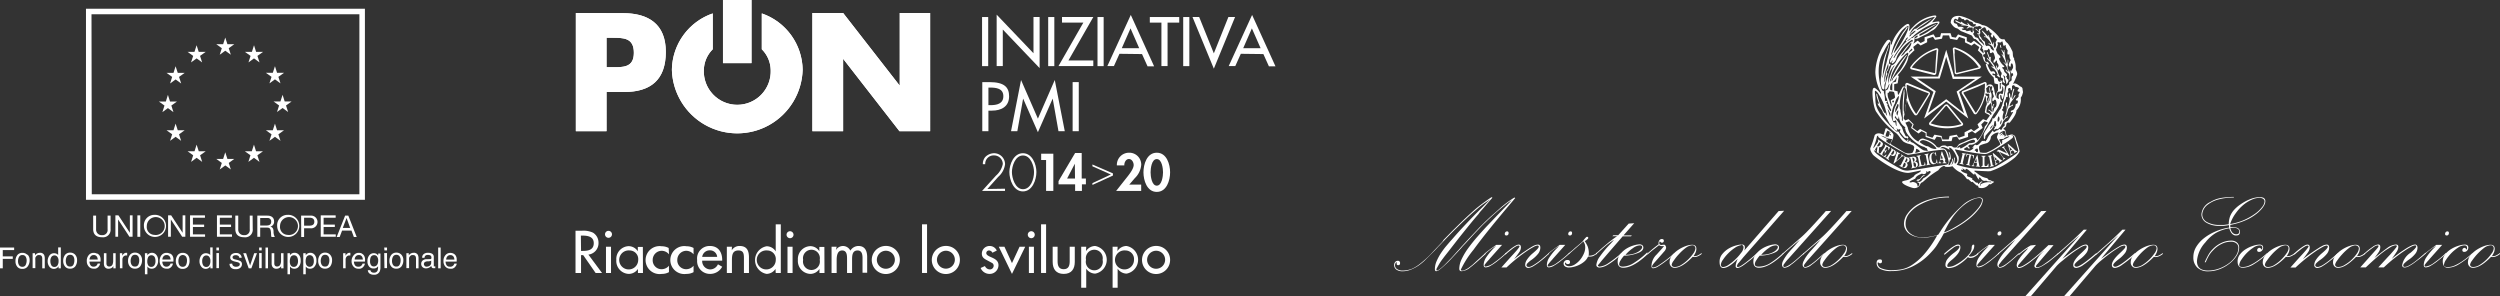 <svg xmlns="http://www.w3.org/2000/svg" xmlns:xlink="http://www.w3.org/1999/xlink" viewBox="0 0 452.16 53.57"><rect x="0" y="0" width="452.16" height="53.57" fill="#333333" stroke="none"/><defs><style>.cls-1,.cls-2{fill:#fff;}.cls-2{fill-rule:evenodd;}.cls-3{clip-path:url(#clip-path);}.cls-4{clip-path:url(#clip-path-2);}</style><clipPath id="clip-path"><path class="cls-1" d="M137.78,8.91a5.44,5.44,0,0,1,1.61,3.75,6.05,6.05,0,1,1-12.09,0,5.44,5.44,0,0,1,1.61-3.75V2.43a10.94,10.94,0,0,0-7.39,10.2,11.83,11.83,0,0,0,23.65,0,10.94,10.94,0,0,0-7.39-10.2ZM109.7,6.83h.94c2.15,0,4,0,4,2.72s-2,2.61-4,2.61h-.94Zm-5.55-4.48V23.73h5.55V16.64h3.15c4.85,0,7.57-2.21,7.57-7.26s-3.17-7-7.77-7Zm58.58,0V15.42h-.06L152.49,2.35h-5.56V23.73h5.56V10.63h0l10.19,13.1h5.55V2.35Z"/></clipPath><clipPath id="clip-path-2"><rect class="cls-1" x="130.76" width="5.16" height="11.42"/></clipPath></defs><title>Risorsa 1</title><g id="Livello_2" data-name="Livello 2"><g id="Livello_1-2" data-name="Livello 1"><path class="cls-1" d="M66,36.14H15.55V1.58H66Zm-49.4-1H65V2.58H16.55Z"/><path class="cls-1" d="M20,41.42a1.36,1.36,0,0,1-1.54,1.49c-1,0-1.61-.46-1.61-1.49V39h.53v2.47a1,1,0,0,0,1.08,1.06.93.93,0,0,0,1-1.06V39H20Z"/><polygon class="cls-1" points="20.87 38.95 21.42 38.95 23.48 42.09 23.49 42.09 23.49 38.95 23.98 38.95 23.98 42.82 23.41 42.82 21.37 39.71 21.36 39.71 21.36 42.82 20.87 42.82 20.87 38.95"/><rect class="cls-1" x="24.85" y="38.95" width="0.52" height="3.88"/><path class="cls-1" d="M27.9,38.86a2,2,0,1,1-1.87,2,1.87,1.87,0,0,1,1.87-2m0,3.62a1.62,1.62,0,1,0-1.35-1.59,1.42,1.42,0,0,0,1.35,1.59"/><polygon class="cls-1" points="30.4 38.95 30.96 38.95 33.02 42.09 33.03 42.09 33.03 38.95 33.52 38.95 33.52 42.82 32.95 42.82 30.91 39.71 30.9 39.71 30.9 42.82 30.4 42.82 30.4 38.95"/><polygon class="cls-1" points="34.37 38.95 37.07 38.95 37.07 39.38 34.89 39.38 34.89 40.62 36.92 40.62 36.92 41.05 34.89 41.05 34.89 42.39 37.09 42.39 37.09 42.82 34.37 42.82 34.37 38.95"/><polygon class="cls-1" points="39.24 38.95 41.94 38.95 41.94 39.38 39.76 39.38 39.76 40.62 41.79 40.62 41.79 41.05 39.76 41.05 39.76 42.39 41.96 42.39 41.96 42.82 39.24 42.82 39.24 38.95"/><path class="cls-1" d="M45.71,41.42a1.36,1.36,0,0,1-1.54,1.49c-1,0-1.61-.46-1.61-1.49V39h.53v2.47a1,1,0,0,0,1.08,1.06.93.93,0,0,0,1-1.06V39h.52Z"/><path class="cls-1" d="M46.54,39h1.84c.74,0,1.19.4,1.19,1a.92.92,0,0,1-.68,1v0c.46.09.55.41.59.8a2,2,0,0,0,.23,1.07h-.58c-.15-.16-.07-.58-.14-1s-.15-.7-.66-.7H47.06v1.66h-.52Zm1.61,1.79c.49,0,.9-.13.9-.69a.62.62,0,0,0-.69-.67h-1.3v1.36Z"/><path class="cls-1" d="M52,38.86a2,2,0,1,1-1.87,2,1.86,1.86,0,0,1,1.87-2m0,3.62a1.62,1.62,0,1,0-1.35-1.59A1.42,1.42,0,0,0,52,42.48"/><path class="cls-1" d="M54.46,39h1.71a1.15,1.15,0,1,1,0,2.29H55v1.58h-.52ZM55,40.81h1c.58,0,.85-.25.85-.71s-.27-.72-.85-.72H55Z"/><polygon class="cls-1" points="58.01 38.95 60.71 38.95 60.71 39.38 58.53 39.38 58.53 40.62 60.56 40.62 60.56 41.05 58.53 41.05 58.53 42.39 60.73 42.39 60.73 42.82 58.01 42.82 58.01 38.95"/><path class="cls-1" d="M62.42,39H63l1.52,3.87H64l-.43-1.16H61.87l-.44,1.16h-.54ZM62,41.22h1.33l-.65-1.8h0Z"/><polygon class="cls-1" points="0 44.77 2.56 44.77 2.56 45.23 0.5 45.23 0.5 46.37 2.31 46.37 2.31 46.82 0.5 46.82 0.5 48.53 0 48.53 0 44.77"/><path class="cls-1" d="M5,46.06a1.38,1.38,0,0,1,.36,1A1.84,1.84,0,0,1,5,48.2a1.14,1.14,0,0,1-1,.43,1.09,1.09,0,0,1-.88-.39,1.5,1.5,0,0,1-.32-1,1.69,1.69,0,0,1,.34-1.11,1.13,1.13,0,0,1,.91-.4,1.18,1.18,0,0,1,.88.35m-.28,1.82a1.77,1.77,0,0,0,.17-.77,1.27,1.27,0,0,0-.13-.62.64.64,0,0,0-.64-.38.64.64,0,0,0-.6.32,1.5,1.5,0,0,0-.19.78,1.3,1.3,0,0,0,.19.73.65.65,0,0,0,.59.29.61.61,0,0,0,.61-.35"/><path class="cls-1" d="M5.9,45.79h.43v.38a1.16,1.16,0,0,1,.41-.34,1.06,1.06,0,0,1,.48-.11.78.78,0,0,1,.77.41,1.53,1.53,0,0,1,.11.64v1.76H7.64V46.8a1,1,0,0,0-.07-.41.44.44,0,0,0-.44-.25,1,1,0,0,0-.27,0,.71.71,0,0,0-.32.23.59.59,0,0,0-.15.28,2.07,2.07,0,0,0,0,.41v1.44H5.9Z"/><path class="cls-1" d="M10.25,45.87a1.13,1.13,0,0,1,.27.27V44.75H11v3.78h-.41v-.38a.91.91,0,0,1-.37.36,1,1,0,0,1-.5.12,1,1,0,0,1-.78-.39,1.59,1.59,0,0,1-.32-1,1.76,1.76,0,0,1,.3-1,1,1,0,0,1,.85-.44,1,1,0,0,1,.52.13m-1,2.06a.62.62,0,0,0,.58.29.63.63,0,0,0,.52-.27,1.35,1.35,0,0,0,.2-.79,1.16,1.16,0,0,0-.21-.77.67.67,0,0,0-1.06,0,1.23,1.23,0,0,0-.21.78,1.42,1.42,0,0,0,.18.74"/><path class="cls-1" d="M13.59,46.06a1.42,1.42,0,0,1,.35,1,1.83,1.83,0,0,1-.31,1.1,1.14,1.14,0,0,1-1,.43,1.06,1.06,0,0,1-.87-.39,1.51,1.51,0,0,1-.33-1,1.75,1.75,0,0,1,.34-1.11,1.15,1.15,0,0,1,.92-.4,1.18,1.18,0,0,1,.88.35m-.28,1.82a1.77,1.77,0,0,0,.16-.77,1.4,1.4,0,0,0-.12-.62.65.65,0,0,0-.65-.38.66.66,0,0,0-.6.32,1.61,1.61,0,0,0-.18.78,1.39,1.39,0,0,0,.18.73.67.67,0,0,0,.6.29.62.62,0,0,0,.61-.35"/><path class="cls-1" d="M17.59,45.86a1,1,0,0,1,.41.35,1.31,1.31,0,0,1,.18.49,3,3,0,0,1,0,.61h-2a1.24,1.24,0,0,0,.2.67.62.62,0,0,0,.55.25.73.73,0,0,0,.57-.24.88.88,0,0,0,.16-.32h.45a1.56,1.56,0,0,1-.12.34,1.46,1.46,0,0,1-.22.3,1.07,1.07,0,0,1-.51.28,2,2,0,0,1-.37,0,1.1,1.1,0,0,1-.84-.38,1.41,1.41,0,0,1-.35-1,1.55,1.55,0,0,1,.35-1.07,1.12,1.12,0,0,1,.91-.41,1.17,1.17,0,0,1,.55.13m.17,1.08a1.19,1.19,0,0,0-.13-.48.65.65,0,0,0-.62-.33.67.67,0,0,0-.51.22.92.92,0,0,0-.23.59Z"/><path class="cls-1" d="M19.25,45.79v1.82a.83.83,0,0,0,.06.34.46.46,0,0,0,.44.25.62.62,0,0,0,.63-.44,1.75,1.75,0,0,0,.09-.63V45.79h.45v2.74H20.5v-.41a1,1,0,0,1-.21.27,1,1,0,0,1-.62.21.78.78,0,0,1-.77-.39,1.27,1.27,0,0,1-.11-.56V45.79Z"/><path class="cls-1" d="M21.68,45.79h.43v.47a1,1,0,0,1,.25-.34.69.69,0,0,1,.48-.2H23v.48h-.15a.68.68,0,0,0-.53.22.82.82,0,0,0-.18.52v1.58h-.45Z"/><path class="cls-1" d="M25.33,46.06a1.38,1.38,0,0,1,.36,1,1.84,1.84,0,0,1-.32,1.1,1.14,1.14,0,0,1-1,.43,1.09,1.09,0,0,1-.88-.39,1.51,1.51,0,0,1-.33-1,1.7,1.7,0,0,1,.35-1.11,1.13,1.13,0,0,1,.92-.4,1.18,1.18,0,0,1,.87.35m-.28,1.82a1.77,1.77,0,0,0,.16-.77,1.4,1.4,0,0,0-.12-.62.65.65,0,0,0-.65-.38.63.63,0,0,0-.59.32,1.5,1.5,0,0,0-.19.78,1.3,1.3,0,0,0,.19.73.65.65,0,0,0,.59.29.61.61,0,0,0,.61-.35"/><path class="cls-1" d="M26.21,45.8h.44v.36a1.17,1.17,0,0,1,.3-.29,1,1,0,0,1,.54-.15,1,1,0,0,1,.77.36,1.42,1.42,0,0,1,.33,1,1.59,1.59,0,0,1-.47,1.28,1,1,0,0,1-.68.24,1,1,0,0,1-.51-.13,1.36,1.36,0,0,1-.27-.27v1.4h-.45ZM27.91,48a1.31,1.31,0,0,0,.21-.81,1.53,1.53,0,0,0-.09-.56.65.65,0,0,0-.65-.46.64.64,0,0,0-.64.48,1.74,1.74,0,0,0-.1.65,1.24,1.24,0,0,0,.1.54.63.63,0,0,0,.64.43.65.65,0,0,0,.53-.27"/><path class="cls-1" d="M30.77,45.86a1,1,0,0,1,.41.35,1.31,1.31,0,0,1,.18.49,3,3,0,0,1,0,.61h-2a1.23,1.23,0,0,0,.19.67.64.64,0,0,0,.56.25.71.71,0,0,0,.56-.24.9.9,0,0,0,.17-.32h.44a1.11,1.11,0,0,1-.11.34,1.46,1.46,0,0,1-.22.3,1.07,1.07,0,0,1-.51.28,2,2,0,0,1-.37,0,1.12,1.12,0,0,1-.85-.38,1.45,1.45,0,0,1-.34-1,1.6,1.6,0,0,1,.34-1.07,1.14,1.14,0,0,1,.92-.41,1.17,1.17,0,0,1,.55.13m.17,1.08a1.19,1.19,0,0,0-.13-.48.65.65,0,0,0-.62-.33.69.69,0,0,0-.52.22.91.91,0,0,0-.22.59Z"/><path class="cls-1" d="M33.93,46.06a1.42,1.42,0,0,1,.35,1A1.83,1.83,0,0,1,34,48.2a1.16,1.16,0,0,1-1,.43,1.06,1.06,0,0,1-.87-.39,1.51,1.51,0,0,1-.33-1,1.75,1.75,0,0,1,.34-1.11,1.15,1.15,0,0,1,.92-.4,1.18,1.18,0,0,1,.88.35m-.28,1.82a1.77,1.77,0,0,0,.16-.77,1.4,1.4,0,0,0-.12-.62.73.73,0,0,0-1.25-.06,1.61,1.61,0,0,0-.18.78,1.39,1.39,0,0,0,.18.73.66.66,0,0,0,.59.29.63.63,0,0,0,.62-.35"/><path class="cls-1" d="M37.75,45.87a1.13,1.13,0,0,1,.27.27V44.75h.44v3.78h-.41v-.38a.91.91,0,0,1-.37.36,1,1,0,0,1-1.27-.27,1.53,1.53,0,0,1-.33-1,1.76,1.76,0,0,1,.3-1,1,1,0,0,1,.86-.44,1,1,0,0,1,.51.13m-1,2.06a.63.63,0,0,0,.59.29.6.6,0,0,0,.51-.27,1.35,1.35,0,0,0,.2-.79,1.16,1.16,0,0,0-.21-.77.65.65,0,0,0-.51-.25.66.66,0,0,0-.55.27,1.23,1.23,0,0,0-.21.78,1.42,1.42,0,0,0,.18.74"/><path class="cls-1" d="M39.14,44.77h.46v.52h-.46Zm0,1h.46v2.73h-.46Z"/><path class="cls-1" d="M42,47.67a.58.58,0,0,0,.12.35.71.71,0,0,0,.6.22.9.9,0,0,0,.46-.11.38.38,0,0,0,.19-.34.29.29,0,0,0-.16-.27,1.53,1.53,0,0,0-.39-.13l-.37-.09a1.85,1.85,0,0,1-.51-.2.57.57,0,0,1-.3-.52A.79.79,0,0,1,41.9,46a1.18,1.18,0,0,1,.75-.24,1,1,0,0,1,.89.37.84.84,0,0,1,.17.5h-.43a.52.52,0,0,0-.11-.29.71.71,0,0,0-.55-.18.64.64,0,0,0-.4.1.32.32,0,0,0,0,.55,1.12,1.12,0,0,0,.3.11l.31.07a2.78,2.78,0,0,1,.66.24.62.62,0,0,1,.27.56.84.84,0,0,1-.28.63,1.14,1.14,0,0,1-.84.26,1.1,1.1,0,0,1-.86-.28,1,1,0,0,1-.27-.68Z"/><polygon class="cls-1" points="44.51 45.79 45.23 48.02 45.98 45.79 46.48 45.79 45.46 48.53 44.98 48.53 43.99 45.79 44.51 45.79"/><path class="cls-1" d="M46.87,44.77h.46v.52h-.46Zm0,1h.46v2.73h-.46Z"/><rect class="cls-1" x="48.02" y="44.77" width="0.45" height="3.76"/><path class="cls-1" d="M49.61,45.79v1.82a.83.83,0,0,0,.06.34.45.45,0,0,0,.44.25.61.61,0,0,0,.62-.44,1.53,1.53,0,0,0,.1-.63V45.79h.45v2.74h-.43v-.41a.84.84,0,0,1-.22.27.92.92,0,0,1-.61.21.78.78,0,0,1-.77-.39,1.13,1.13,0,0,1-.12-.56V45.79Z"/><path class="cls-1" d="M52,45.8h.44v.36a1.36,1.36,0,0,1,.3-.29,1,1,0,0,1,.54-.15,1,1,0,0,1,.78.36,1.47,1.47,0,0,1,.32,1,1.59,1.59,0,0,1-.46,1.28,1,1,0,0,1-.68.24,1,1,0,0,1-.52-.13,1.69,1.69,0,0,1-.27-.27v1.4H52ZM53.69,48a1.31,1.31,0,0,0,.21-.81,1.52,1.52,0,0,0-.1-.56.64.64,0,0,0-.64-.46.65.65,0,0,0-.65.48,2,2,0,0,0-.09.65,1.42,1.42,0,0,0,.09.54.64.64,0,0,0,.65.43.65.65,0,0,0,.53-.27"/><path class="cls-1" d="M54.85,45.8h.44v.36a1.17,1.17,0,0,1,.3-.29,1,1,0,0,1,.54-.15,1,1,0,0,1,.78.36,1.47,1.47,0,0,1,.32,1,1.59,1.59,0,0,1-.47,1.28,1,1,0,0,1-.68.24,1,1,0,0,1-.51-.13,1.36,1.36,0,0,1-.27-.27v1.4h-.45ZM56.55,48a1.31,1.31,0,0,0,.21-.81,1.53,1.53,0,0,0-.09-.56.68.68,0,0,0-1.3,0,2,2,0,0,0-.09.65,1.42,1.42,0,0,0,.09.54.68.68,0,0,0,1.18.16"/><path class="cls-1" d="M59.7,46.06a1.38,1.38,0,0,1,.36,1,1.9,1.9,0,0,1-.31,1.1,1.17,1.17,0,0,1-1,.43,1.09,1.09,0,0,1-.88-.39,1.56,1.56,0,0,1-.32-1,1.69,1.69,0,0,1,.34-1.11,1.13,1.13,0,0,1,.92-.4,1.18,1.18,0,0,1,.87.35m-.28,1.82a1.77,1.77,0,0,0,.17-.77,1.4,1.4,0,0,0-.12-.62.67.67,0,0,0-.65-.38.64.64,0,0,0-.6.32,1.61,1.61,0,0,0-.19.78,1.39,1.39,0,0,0,.19.73.65.65,0,0,0,.59.29.61.61,0,0,0,.61-.35"/><path class="cls-1" d="M62.06,45.79h.43v.47a1,1,0,0,1,.26-.34.67.67,0,0,1,.47-.2h.15v.48h-.15a.68.68,0,0,0-.53.22.82.82,0,0,0-.18.52v1.58h-.45Z"/><path class="cls-1" d="M65.43,45.86a1.06,1.06,0,0,1,.4.35,1.31,1.31,0,0,1,.18.49,3,3,0,0,1,0,.61h-2a1.24,1.24,0,0,0,.2.67.62.62,0,0,0,.55.25A.7.7,0,0,0,65.4,48a.76.76,0,0,0,.17-.32H66a.93.93,0,0,1-.12.34,1.46,1.46,0,0,1-.22.3,1.07,1.07,0,0,1-.51.28,2,2,0,0,1-.37,0,1.1,1.1,0,0,1-.84-.38,1.41,1.41,0,0,1-.35-1A1.55,1.55,0,0,1,64,46.14a1.12,1.12,0,0,1,.91-.41,1.24,1.24,0,0,1,.56.13m.16,1.08a1.19,1.19,0,0,0-.13-.48.64.64,0,0,0-.61-.33.67.67,0,0,0-.52.22.86.86,0,0,0-.22.59Z"/><path class="cls-1" d="M67.59,49.69a1.3,1.3,0,0,1-.73-.2.78.78,0,0,1-.33-.62H67a.49.49,0,0,0,.13.28.63.63,0,0,0,.48.16.65.65,0,0,0,.68-.38,2.26,2.26,0,0,0,.09-.78.89.89,0,0,1-.33.31,1,1,0,0,1-.5.1,1,1,0,0,1-.76-.31,1.41,1.41,0,0,1-.33-1,1.62,1.62,0,0,1,.33-1.08,1.05,1.05,0,0,1,1.35-.23,1.7,1.7,0,0,1,.26.27v-.35h.41V48.3a1.86,1.86,0,0,1-.15.83,1.07,1.07,0,0,1-1.06.56m.59-3.3a.62.62,0,0,0-.52-.24.64.64,0,0,0-.65.45,1.89,1.89,0,0,0-.09.64,1.13,1.13,0,0,0,.18.71.59.59,0,0,0,.49.24.7.7,0,0,0,.69-.45,1.55,1.55,0,0,0,.11-.59,1.15,1.15,0,0,0-.21-.76"/><path class="cls-1" d="M69.49,44.77H70v.52h-.47Zm0,1H70v2.73h-.47Z"/><path class="cls-1" d="M72.59,46.06a1.38,1.38,0,0,1,.36,1,1.84,1.84,0,0,1-.32,1.1,1.14,1.14,0,0,1-1,.43,1.08,1.08,0,0,1-.87-.39,1.51,1.51,0,0,1-.33-1,1.7,1.7,0,0,1,.35-1.11,1.13,1.13,0,0,1,.91-.4,1.18,1.18,0,0,1,.88.35m-.28,1.82a1.77,1.77,0,0,0,.17-.77,1.27,1.27,0,0,0-.13-.62.65.65,0,0,0-.65-.38.63.63,0,0,0-.59.32,1.5,1.5,0,0,0-.19.78,1.3,1.3,0,0,0,.19.73.65.65,0,0,0,.59.29.61.61,0,0,0,.61-.35"/><path class="cls-1" d="M73.5,45.79h.43v.38a1.26,1.26,0,0,1,.41-.34,1.06,1.06,0,0,1,.48-.11.78.78,0,0,1,.77.41,1.53,1.53,0,0,1,.11.64v1.76h-.46V46.8a1,1,0,0,0-.07-.41.44.44,0,0,0-.44-.25,1,1,0,0,0-.27,0,.71.71,0,0,0-.32.23.59.59,0,0,0-.15.28,2.07,2.07,0,0,0,0,.41v1.44H73.5Z"/><path class="cls-1" d="M77.81,46.87a.24.24,0,0,0,.21-.14.34.34,0,0,0,0-.17.39.39,0,0,0-.16-.35.89.89,0,0,0-.47-.1.6.6,0,0,0-.51.19.68.68,0,0,0-.1.33h-.42a.77.77,0,0,1,.32-.71,1.22,1.22,0,0,1,.72-.2,1.49,1.49,0,0,1,.77.18.66.66,0,0,1,.29.58v1.58a.18.18,0,0,0,0,.11.14.14,0,0,0,.12,0h.15v.34l-.16,0h-.15a.37.37,0,0,1-.34-.17.92.92,0,0,1-.08-.25,1.22,1.22,0,0,1-.4.32,1.2,1.2,0,0,1-.57.13.87.87,0,0,1-.61-.23.77.77,0,0,1-.24-.58.75.75,0,0,1,.24-.59,1.07,1.07,0,0,1,.61-.26Zm-1,1.24a.52.52,0,0,0,.34.12,1.07,1.07,0,0,0,.46-.11.65.65,0,0,0,.38-.61v-.38a.67.67,0,0,1-.21.09,1.32,1.32,0,0,1-.26.05l-.27,0a.9.9,0,0,0-.37.11.4.4,0,0,0-.21.38.35.35,0,0,0,.14.31"/><rect class="cls-1" x="79.25" y="44.77" width="0.45" height="3.76"/><path class="cls-1" d="M82,45.86a1,1,0,0,1,.41.35,1.31,1.31,0,0,1,.18.49,3,3,0,0,1,0,.61h-2a1.23,1.23,0,0,0,.19.67.64.64,0,0,0,.56.25A.71.71,0,0,0,82,48a.76.76,0,0,0,.17-.32h.44a1.11,1.11,0,0,1-.11.34,2,2,0,0,1-.22.3,1.07,1.07,0,0,1-.51.28,2,2,0,0,1-.37,0,1.12,1.12,0,0,1-.85-.38,1.45,1.45,0,0,1-.34-1,1.55,1.55,0,0,1,.35-1.07,1.11,1.11,0,0,1,.91-.41,1.2,1.2,0,0,1,.55.13m.16,1.08a1.06,1.06,0,0,0-.12-.48.66.66,0,0,0-.62-.33.69.69,0,0,0-.52.22.91.91,0,0,0-.22.59Z"/><polygon class="cls-1" points="39.74 9.9 40.74 9.17 41.75 9.9 41.37 8.72 42.38 7.99 41.13 7.99 40.74 6.79 40.36 7.99 39.11 7.99 40.12 8.72 39.74 9.9"/><polygon class="cls-1" points="34.55 11.29 35.56 10.56 36.56 11.29 36.18 10.11 37.2 9.38 35.94 9.38 35.56 8.18 35.17 9.38 33.92 9.38 34.94 10.11 34.55 11.29"/><polygon class="cls-1" points="31.76 11.98 31.38 13.18 30.12 13.18 31.14 13.91 30.76 15.1 31.76 14.37 32.77 15.1 32.38 13.91 33.4 13.18 32.15 13.18 31.76 11.98"/><polygon class="cls-1" points="30.37 19.55 31.37 20.28 30.99 19.09 32.01 18.36 30.75 18.36 30.37 17.16 29.99 18.37 28.73 18.36 29.75 19.09 29.37 20.28 30.37 19.55"/><polygon class="cls-1" points="32.15 23.56 31.76 22.36 31.38 23.56 30.12 23.56 31.14 24.29 30.76 25.47 31.76 24.74 32.76 25.47 32.38 24.29 33.4 23.56 32.15 23.56"/><polygon class="cls-1" points="35.95 27.36 35.56 26.16 35.18 27.36 33.93 27.36 34.94 28.09 34.56 29.28 35.56 28.54 36.57 29.28 36.19 28.09 37.2 27.36 35.95 27.36"/><polygon class="cls-1" points="41.13 28.74 40.74 27.54 40.36 28.74 39.11 28.74 40.12 29.47 39.74 30.65 40.75 29.92 41.75 30.65 41.37 29.47 42.38 28.74 41.13 28.74"/><polygon class="cls-1" points="46.31 27.36 45.93 26.16 45.54 27.36 44.29 27.36 45.3 28.09 44.92 29.28 45.93 28.54 46.93 29.28 46.55 28.09 47.56 27.36 46.31 27.36"/><polygon class="cls-1" points="50.11 23.56 49.73 22.36 49.34 23.56 48.09 23.56 49.11 24.29 48.73 25.47 49.73 24.74 50.73 25.47 50.35 24.29 51.37 23.56 50.11 23.56"/><polygon class="cls-1" points="52.74 18.35 51.49 18.35 51.11 17.15 50.72 18.35 49.47 18.35 50.48 19.08 50.1 20.26 51.11 19.53 52.11 20.26 51.73 19.08 52.74 18.35"/><polygon class="cls-1" points="48.73 15.08 49.73 14.35 50.73 15.08 50.35 13.9 51.37 13.17 50.11 13.17 49.73 11.97 49.34 13.17 48.09 13.17 49.11 13.9 48.73 15.08"/><polygon class="cls-1" points="45.94 8.18 45.56 9.38 44.3 9.38 45.32 10.11 44.94 11.29 45.94 10.56 46.94 11.29 46.56 10.11 47.58 9.38 46.32 9.38 45.94 8.18"/><path class="cls-1" d="M261.11,43.36l1.55-1.58,1.8-1.77c.6-.57,1.13-1.06,1.58-1.47s.86-.77,1.26-1.09.79-.62,1.18-.9.81-.58,1.29-.89l.16.09-.62.71-.72.84c-.23.27-.45.53-.65.75a5.4,5.4,0,0,0-.4.48l-.21.29a.92.92,0,0,0-.13.14l-.21.24-.72.86-.76.93-.9,1.12c-.32.4-.7.87-1.11,1.4L262,45.44c-.41.52-.75.94-1,1.29a10.06,10.06,0,0,0-.62.88c-.15.25-.3.51-.44.78a.89.89,0,0,0-.15.38q0,.15.12.15a1.26,1.26,0,0,0,.53-.29,9.11,9.11,0,0,0,.91-.8l1.17-1.2c.43-.46.88-1,1.34-1.48l.48-.55.51-.55.58-.63.73-.78,1.42-1.5,1-1,.9-.85q.44-.4,1.05-.93l.67-.6a19.67,19.67,0,0,1,1.54-1.26c.48-.34.86-.6,1.17-.78l.14.1-.46.55q-4.8,5.65-7.09,8.81a17,17,0,0,0-2.28,3.57c0,.13.08.2.24.2a1.23,1.23,0,0,0,.54-.15,4.48,4.48,0,0,0,.56-.32c.17-.12.33-.24.46-.35l.28-.22.36-.33.64-.59c.24-.21.49-.43.73-.66s.46-.41.64-.55v.19l-.43.38c-.94.88-1.71,1.55-2.3,2a2.67,2.67,0,0,1-1.58.7c-.29,0-.43-.15-.43-.45a4.15,4.15,0,0,1,.43-1.73,12.15,12.15,0,0,1,1.16-1.95c.49-.67,1.05-1.38,1.69-2.11s1.3-1.47,2-2.2l4.21-4.4a7.76,7.76,0,0,0-1,.69l-1.22,1c-.42.36-.82.71-1.2,1.06l-.91.84-.42.41c-.18.17-.44.42-.76.75l-1.18,1.24L265,44.08l-.34.35-.2.22a.86.86,0,0,0-.13.17l-1.49,1.6c-.47.51-.92,1-1.32,1.35a13.66,13.66,0,0,1-1.07.93,1.37,1.37,0,0,1-.69.35c-.16,0-.24-.13-.24-.38a3.62,3.62,0,0,1,.31-1.43,9.75,9.75,0,0,1,.76-1.42c.31-.46.63-.91,1-1.34s.68-.81,1-1.15c.86-1,1.73-1.95,2.62-2.89s1.79-1.87,2.71-2.77l1.6-1.61-.81.54q-.39.26-.75.54c-.25.19-.51.4-.77.63l-.9.78c-.89.8-1.81,1.67-2.77,2.61s-2,2-3.16,3.23l-.26.26c-.18.21-.37.41-.56.61l-.85.85-1,1a9.89,9.89,0,0,1-1.17.95,7.64,7.64,0,0,1-1.36.71,3.82,3.82,0,0,1-1.5.29,1.85,1.85,0,0,1-1.11-.3,1,1,0,0,1-.4-.82.77.77,0,0,1,.19-.55.58.58,0,0,1,.45-.22.38.38,0,0,1,.43.43q0,.36-.33.36c-.16,0-.25-.05-.27-.16a1.54,1.54,0,0,1,0-.3c0-.05,0-.08,0-.09s-.15.06-.22.19a1,1,0,0,0-.09.41.77.77,0,0,0,.38.66,1.7,1.7,0,0,0,1,.26,4.58,4.58,0,0,0,1.66-.31,6.74,6.74,0,0,0,1.59-1,18.16,18.16,0,0,0,1.76-1.59q.94-1,2.16-2.28Z"/><path class="cls-1" d="M268.52,45.85c.41-.34.78-.62,1.1-.86l1-.7h1.05l-2.25,2.53-.06.08-.08.09c-.53.57-.79.92-.79,1s.07.22.21.22a3.26,3.26,0,0,0,1.49-.68,18.29,18.29,0,0,0,2.22-1.83v.19c-.17.16-.42.38-.74.65s-.66.54-1,.81a10.32,10.32,0,0,1-1.06.71,1.9,1.9,0,0,1-.89.3c-.25,0-.38-.15-.38-.46a2.54,2.54,0,0,1,.42-1.29,11,11,0,0,1,1.42-1.74l.39-.39a8.39,8.39,0,0,0-1,.66c-.37.28-.71.56-1,.85Zm4.07-4c.17,0,.26.1.26.31a.45.45,0,0,1-.1.31.38.38,0,0,1-.28.12c-.21,0-.31-.09-.31-.29a.47.47,0,0,1,.12-.32.39.39,0,0,1,.31-.13"/><path class="cls-1" d="M272.26,45.84c.17-.16.37-.33.59-.51s.43-.35.65-.51a6.22,6.22,0,0,1,.65-.41,1.19,1.19,0,0,1,.53-.17c.27,0,.4.17.4.51a1.6,1.6,0,0,1-.3.86c-.2.3-.51.72-.94,1.26l.62-.48.88-.64.85-.57c.26-.18.51-.33.73-.47s.41-.23.55-.3a2.12,2.12,0,0,1,.69-.17c.29,0,.43.19.43.55a1.84,1.84,0,0,1-.38,1.08A5.73,5.73,0,0,1,277,47a4.72,4.72,0,0,0-.71.59.61.61,0,0,0-.2.39.26.26,0,0,0,.1.21.43.43,0,0,0,.23.08,1,1,0,0,0,.24,0,2.61,2.61,0,0,0,.62-.28,11.22,11.22,0,0,0,1.12-.76c.45-.34,1-.83,1.71-1.45v.19c-.1.08-.3.25-.6.53s-.64.55-1,.83a11.42,11.42,0,0,1-1.13.78,2.05,2.05,0,0,1-1,.35.51.51,0,0,1-.37-.16.49.49,0,0,1-.16-.37,1.78,1.78,0,0,1,.35-1,5.28,5.28,0,0,1,1-1.1c.74-.62,1.11-1,1.11-1.24a.19.19,0,0,0-.07-.13.24.24,0,0,0-.15-.06,2.18,2.18,0,0,0-.8.31,14.6,14.6,0,0,0-1.36.85c-.52.36-1.08.78-1.69,1.27s-1.19,1-1.77,1.55h-.93l1.55-1.74c.51-.55.93-1,1.25-1.38s.48-.61.48-.71-.07-.14-.2-.14a1,1,0,0,0-.47.18,5.74,5.74,0,0,0-.65.44l-.67.54c-.22.19-.41.35-.55.5Z"/><path class="cls-1" d="M280,45.85c.41-.34.78-.62,1.1-.86l1-.7h1l-2.25,2.53-.06.08-.08.09c-.53.57-.79.92-.79,1s.07.22.21.22a3.26,3.26,0,0,0,1.49-.68,18.29,18.29,0,0,0,2.22-1.83v.19c-.17.16-.42.38-.74.65s-.66.54-1,.81a9.34,9.34,0,0,1-1.06.71,1.9,1.9,0,0,1-.89.3c-.25,0-.38-.15-.38-.46a2.54,2.54,0,0,1,.42-1.29,11,11,0,0,1,1.42-1.74l.39-.39a8.39,8.39,0,0,0-1,.66c-.37.28-.71.56-1,.85Zm4.07-4c.17,0,.26.1.26.31a.45.45,0,0,1-.1.31.38.38,0,0,1-.28.12c-.21,0-.31-.09-.31-.29a.47.47,0,0,1,.12-.32.39.39,0,0,1,.31-.13"/><path class="cls-1" d="M284.49,45.18c.17-.16.4-.37.7-.61l1-.85.15-.2.24-.3.25-.27a.35.35,0,0,1,.19-.12c.16,0,.24.06.24.19a.28.28,0,0,1-.09.19l-.21.18a1.37,1.37,0,0,1-.21.15.37.37,0,0,1-.14.05,6.26,6.26,0,0,1,.55,1,3.83,3.83,0,0,1,.2,1c0,.14,0,.26,0,.33a1.57,1.57,0,0,1-.05.32.25.25,0,0,0,.16,0h.13a2,2,0,0,0,1.24-.55v.19a4.2,4.2,0,0,1-.63.4,1.39,1.39,0,0,1-.61.13h-.17a.82.82,0,0,1-.21,0,2.44,2.44,0,0,1-.68.9,4.38,4.38,0,0,1-.95.61,4.56,4.56,0,0,1-1,.35,3.71,3.71,0,0,1-.77.11,1.28,1.28,0,0,1-.74-.18.63.63,0,0,1-.07-1,.68.68,0,0,1,.5-.18q.45,0,.45.39c0,.24-.13.36-.41.36a.44.44,0,0,1-.26-.1.34.34,0,0,1-.14-.22.21.21,0,0,0-.1.17.45.45,0,0,0,.22.39,1,1,0,0,0,.54.14,1.92,1.92,0,0,0,1-.31,4.12,4.12,0,0,0,.93-.8,4.63,4.63,0,0,0,.69-1.1,2.71,2.71,0,0,0,.28-1.17,2.34,2.34,0,0,0-.07-.57,2,2,0,0,0-.27-.53L283.72,46v-.19Z"/><path class="cls-1" d="M294.57,40.44l1-.07-1.94,2.2h1.51l-.14.17h-1.51L290.67,46l-.61.71c-.2.23-.37.43-.52.62l-.37.46A.74.74,0,0,0,289,48a.19.19,0,0,0,.1.15.38.38,0,0,0,.21.07,3.39,3.39,0,0,0,1.62-.65,19.73,19.73,0,0,0,2.35-1.82v.19l-.5.46a12.68,12.68,0,0,1-2.07,1.53,3.11,3.11,0,0,1-1.42.46.63.63,0,0,1-.42-.14.39.39,0,0,1-.15-.32,3.08,3.08,0,0,1,.65-1.55,18.48,18.48,0,0,1,1.9-2.27c.31-.33.52-.58.65-.74a14,14,0,0,0-1.39,1c-.51.43-1.13,1-1.87,1.65v-.19l.42-.36c.36-.34.69-.63,1-.89l.83-.7.77-.6c.25-.18.51-.37.8-.56h-.86l.19-.17h.86Z"/><path class="cls-1" d="M298,45.94a1.52,1.52,0,0,0-.21.22q-2.47,2.27-4.21,2.27c-.65,0-1-.37-1-1.1a2.08,2.08,0,0,1,.51-1.42,4.39,4.39,0,0,1,1.17-1,5.39,5.39,0,0,1,1.31-.55,4.36,4.36,0,0,1,.94-.17.83.83,0,0,1,.52.16.5.5,0,0,1,.19.42c0,.41-.32.76-1,1a6.89,6.89,0,0,1-2.49.47,6.57,6.57,0,0,0-.64.87,1.33,1.33,0,0,0-.24.66c0,.3.22.45.67.45a3.88,3.88,0,0,0,1.87-.59,14.68,14.68,0,0,0,2.55-2Zm-4,.14a4.8,4.8,0,0,0,1.35-.16,3.39,3.39,0,0,0,.93-.38,1.88,1.88,0,0,0,.55-.46.65.65,0,0,0,.18-.37c0-.22-.13-.33-.4-.33a2.27,2.27,0,0,0-1.23.47,7,7,0,0,0-1.38,1.23"/><path class="cls-1" d="M297.94,45.85l1-.85c.34-.28.69-.55,1.06-.83a.78.78,0,0,1,.1-.66.53.53,0,0,1,.45-.28c.26,0,.38.11.38.34a.34.34,0,0,1-.1.23.36.36,0,0,1-.25.1c-.08,0-.21-.08-.39-.26a.67.67,0,0,0-.09.31q0,.36.45.36l.24-.05h.22c.07,0,.15.06.22.18a.77.77,0,0,1,.11.4,1.31,1.31,0,0,1-.4.7c-.26.32-.56.64-.87,1l-.88,1c-.26.31-.39.52-.39.65s.07.19.21.19a2.38,2.38,0,0,0,1.09-.48,24.48,24.48,0,0,0,2-1.48l.37-.31a2.36,2.36,0,0,1,.32-.27v.19l-.6.49c-.32.26-.67.54-1.07.84s-.78.56-1.17.8a2,2,0,0,1-.95.36c-.2,0-.31-.13-.31-.39a3,3,0,0,1,.94-2.1l1-1.11a3.31,3.31,0,0,1,.36-.4l-.18,0h-.19a1,1,0,0,1-.56-.17l-.95.74a14.5,14.5,0,0,0-1.17,1Z"/><path class="cls-1" d="M307.76,45.94a2.68,2.68,0,0,1-.64.4,1.53,1.53,0,0,1-.67.15.69.69,0,0,1-.29-.05c-1.28,1.31-2.37,2-3.28,2a.84.84,0,0,1-.66-.28,1,1,0,0,1-.25-.7,2,2,0,0,1,.46-1.28,5.2,5.2,0,0,1,1.12-1,6.15,6.15,0,0,1,1.33-.67,3.81,3.81,0,0,1,1.14-.24c.52,0,.79.24.79.72a1.68,1.68,0,0,1-.12.63,4,4,0,0,1-.39.7.42.42,0,0,0,.22,0,1.24,1.24,0,0,0,.61-.16,3.35,3.35,0,0,0,.63-.41Zm-1.7-1.58a2.32,2.32,0,0,0-1.22.51,8.87,8.87,0,0,0-1.19,1.1,8.73,8.73,0,0,0-.92,1.15,1.86,1.86,0,0,0-.38.72q0,.45.6.45a2.28,2.28,0,0,0,1.15-.39,6.84,6.84,0,0,0,1.21-.95,7.35,7.35,0,0,0,.95-1.12,1.81,1.81,0,0,0,.38-.92.55.55,0,0,0-.18-.41.48.48,0,0,0-.4-.14"/><path class="cls-1" d="M321.69,38.17l1-.05-7.37,8.39-.82,1a1.18,1.18,0,0,0-.35.61c0,.11.07.17.22.17A1.45,1.45,0,0,0,315,48c.31-.2.62-.42.94-.67l.91-.73.57-.5.41-.31v.19l-.36.29c-.3.27-.61.53-.93.79l-.91.7a6.27,6.27,0,0,1-.8.52,1.56,1.56,0,0,1-.59.19.3.3,0,0,1-.32-.34,2,2,0,0,1,.11-.62,4.31,4.31,0,0,1,.23-.62l0-.05c-1.05,1.08-1.91,1.63-2.58,1.63-.44,0-.67-.37-.67-1.1a2.1,2.1,0,0,1,.52-1.45,4.33,4.33,0,0,1,1.18-1,5.47,5.47,0,0,1,1.33-.54,4.37,4.37,0,0,1,.94-.16c.4,0,.6.16.6.49a2.11,2.11,0,0,1,0,.25,2.89,2.89,0,0,1-.1.35Zm-6.76,6.17a2.78,2.78,0,0,0-1.15.48,7.63,7.63,0,0,0-1.21,1,7.42,7.42,0,0,0-.94,1.15,1.87,1.87,0,0,0-.39.9.45.45,0,0,0,.11.31.38.38,0,0,0,.3.12,2.12,2.12,0,0,0,1-.41,8.91,8.91,0,0,0,1.24-1,7.88,7.88,0,0,0,1-1.14,1.74,1.74,0,0,0,.45-1,.52.52,0,0,0-.14-.36.4.4,0,0,0-.34-.12"/><path class="cls-1" d="M322.54,45.94a1.52,1.52,0,0,0-.21.22q-2.47,2.27-4.21,2.27c-.65,0-1-.37-1-1.1a2.08,2.08,0,0,1,.51-1.42,4.39,4.39,0,0,1,1.17-1,5.39,5.39,0,0,1,1.31-.55,4.36,4.36,0,0,1,.94-.17.83.83,0,0,1,.52.16.5.5,0,0,1,.19.42c0,.41-.32.76-1,1a6.89,6.89,0,0,1-2.49.47,6.57,6.57,0,0,0-.64.87,1.33,1.33,0,0,0-.24.66c0,.3.22.45.67.45A3.88,3.88,0,0,0,320,47.7a14.68,14.68,0,0,0,2.55-2Zm-4,.14a4.8,4.8,0,0,0,1.35-.16,3.39,3.39,0,0,0,.93-.38,1.88,1.88,0,0,0,.55-.46.65.65,0,0,0,.18-.37c0-.22-.13-.33-.4-.33a2.27,2.27,0,0,0-1.23.47,7,7,0,0,0-1.38,1.23"/><path class="cls-1" d="M331.18,38.15l-7.32,8.2-.42.47c-.16.16-.3.33-.44.5l-.33.44a.61.61,0,0,0-.13.29q0,.24.21.24.75,0,3.09-2.19l.23-.19.2-.17v.19l-.36.29-.36.31c-.57.51-1.1,1-1.59,1.33a2.15,2.15,0,0,1-1.18.57.47.47,0,0,1-.34-.16.55.55,0,0,1-.14-.37,1.75,1.75,0,0,1,.2-.74,7,7,0,0,1,.51-.84,7.53,7.53,0,0,1,.68-.86c.25-.29.5-.56.74-.82l.47-.54.65-.75-.75.61-.9.77-.85.74-.63.56v-.19l3.32-2.9c.35-.3.85-.79,1.48-1.45s1.47-1.58,2.52-2.76l.48-.55Z"/><path class="cls-1" d="M334.91,38.15l-7.32,8.2-.42.47c-.15.16-.3.33-.43.5s-.25.32-.34.44a.73.73,0,0,0-.13.29c0,.16.07.24.22.24.49,0,1.52-.73,3.08-2.19l.23-.19.2-.17v.19l-.36.29-.35.31c-.58.51-1.11,1-1.6,1.33a2.15,2.15,0,0,1-1.18.57.44.44,0,0,1-.33-.16.51.51,0,0,1-.15-.37,1.64,1.64,0,0,1,.21-.74,5.79,5.79,0,0,1,.5-.84,8.83,8.83,0,0,1,.68-.86l.74-.82c.13-.14.29-.32.47-.54l.66-.75-.76.61c-.29.25-.59.5-.89.77l-.85.74-.64.56v-.19l3.33-2.9c.35-.3.84-.79,1.47-1.45s1.47-1.58,2.52-2.76l.48-.55Z"/><path class="cls-1" d="M335,45.94a2.89,2.89,0,0,1-.64.4,1.53,1.53,0,0,1-.67.15.69.69,0,0,1-.29-.05c-1.28,1.31-2.37,2-3.29,2a.81.81,0,0,1-.65-.28,1,1,0,0,1-.26-.7,2,2,0,0,1,.47-1.28,4.77,4.77,0,0,1,1.12-1,6.15,6.15,0,0,1,1.33-.67,3.81,3.81,0,0,1,1.14-.24c.52,0,.79.24.79.72a1.68,1.68,0,0,1-.12.63,4,4,0,0,1-.39.7.42.42,0,0,0,.22,0,1.24,1.24,0,0,0,.61-.16,3.35,3.35,0,0,0,.63-.41Zm-1.7-1.58a2.29,2.29,0,0,0-1.22.51,9.6,9.6,0,0,0-1.2,1.1,10.75,10.75,0,0,0-.92,1.15,1.94,1.94,0,0,0-.37.72q0,.45.6.45a2.28,2.28,0,0,0,1.15-.39,7.26,7.26,0,0,0,2.15-2.07,1.75,1.75,0,0,0,.39-.92.55.55,0,0,0-.18-.41.48.48,0,0,0-.4-.14"/><path class="cls-1" d="M351.32,42.67q-.33.6-.6,1c-.17.31-.35.58-.51.83a7.63,7.63,0,0,1-.53.68c-.18.21-.38.42-.59.65a11,11,0,0,1-3.29,2.41,8.65,8.65,0,0,1-3.7.79,4.17,4.17,0,0,1-2-.37,1.15,1.15,0,0,1-.69-1.06c0-.45.19-.68.57-.68s.4.13.4.36-.12.34-.36.34a.39.39,0,0,1-.23-.1.19.19,0,0,0-.12-.07c-.05,0-.07.06-.07.19a1,1,0,0,0,.71.9,4.64,4.64,0,0,0,1.93.32,10.2,10.2,0,0,0,1.55-.13,5.24,5.24,0,0,0,1.91-.74,10.67,10.67,0,0,0,2.21-1.89,19.38,19.38,0,0,0,2.47-3.55,13.49,13.49,0,0,1-1.48.35,7.24,7.24,0,0,1-1.12.09,4.65,4.65,0,0,1-1.38-.19,3.55,3.55,0,0,1-1.09-.52,2.38,2.38,0,0,1-.7-.82,2.11,2.11,0,0,1-.25-1,3.08,3.08,0,0,1,.61-1.77,6.23,6.23,0,0,1,1.69-1.61A9.84,9.84,0,0,1,349.25,36a11.68,11.68,0,0,1,3.26-.44v.15a12.55,12.55,0,0,0-1.41.07,11.25,11.25,0,0,0-1.23.21,12,12,0,0,0-1.16.36,10.93,10.93,0,0,0-1.19.53,6.37,6.37,0,0,0-2.13,1.63,3,3,0,0,0-.74,1.93,2.17,2.17,0,0,0,.86,1.79,3.43,3.43,0,0,0,2.22.7,9.58,9.58,0,0,0,2.82-.48l.17-.25.24-.37a21.45,21.45,0,0,1,3.89-4.6,5.35,5.35,0,0,1,3.1-1.52c.44,0,.67.16.67.5a2.7,2.7,0,0,1-.64,1.48,10.44,10.44,0,0,1-1.64,1.73A16.91,16.91,0,0,1,354.07,41a14.43,14.43,0,0,1-2.51,1.22Zm.3-.65a5.7,5.7,0,0,0,.95-.38q.48-.24,1.29-.72a15.89,15.89,0,0,0,2.45-1.73,11.91,11.91,0,0,0,1.39-1.43,4.31,4.31,0,0,0,.64-1,2.37,2.37,0,0,0,.14-.52c0-.29-.17-.43-.5-.43a2.53,2.53,0,0,0-1,.22,6.59,6.59,0,0,0-1.11.58,9,9,0,0,0-1.15.9,11.83,11.83,0,0,0-1.08,1.15,8.31,8.31,0,0,0-.52.69c-.16.23-.32.48-.48.74s-.33.55-.5.87-.36.68-.55,1.08"/><path class="cls-1" d="M351.66,45.85l.52-.44c.21-.18.44-.36.68-.54a5.58,5.58,0,0,1,.71-.45,1.22,1.22,0,0,1,.58-.19c.27,0,.41.16.41.5,0,.65-.49,1.39-1.48,2.22-.59.46-.88.82-.88,1.09s.11.22.33.22a2.64,2.64,0,0,0,1.14-.35,7.65,7.65,0,0,0,1.33-.85A6.33,6.33,0,0,0,356.11,46a1.89,1.89,0,0,0,.49-1.06c0-.46.13-.69.31-.69s.16.09.16.28a1.58,1.58,0,0,1-.24.76,5.8,5.8,0,0,1-.78,1,.56.56,0,0,0,.38.12,2.07,2.07,0,0,0,1.34-.68V46a3.26,3.26,0,0,1-.71.49,1.28,1.28,0,0,1-.58.15,1,1,0,0,1-.26,0,.82.82,0,0,1-.29-.14,8,8,0,0,1-1.82,1.47,3.42,3.42,0,0,1-1.68.52.53.53,0,0,1-.41-.16.54.54,0,0,1-.16-.42,1.77,1.77,0,0,1,.37-1.06,5.84,5.84,0,0,1,1.23-1.16l.26-.21c.11-.09.22-.18.31-.27a2.21,2.21,0,0,0,.25-.3.55.55,0,0,0,.11-.3c0-.11-.08-.17-.24-.17a1.6,1.6,0,0,0-.88.39c-.35.25-.89.68-1.61,1.29Z"/><path class="cls-1" d="M357.64,45.85c.42-.34.78-.62,1.1-.86l1-.7h1.06l-2.25,2.53a.28.28,0,0,0-.06.08l-.09.09c-.52.57-.79.92-.79,1a.2.2,0,0,0,.22.22,3.24,3.24,0,0,0,1.48-.68,18.3,18.3,0,0,0,2.23-1.83v.19c-.18.16-.42.38-.74.65s-.66.54-1,.81a10.41,10.41,0,0,1-1.07.71,1.87,1.87,0,0,1-.88.3c-.26,0-.39-.15-.39-.46a2.54,2.54,0,0,1,.42-1.29,11.15,11.15,0,0,1,1.43-1.74l.38-.39a10.62,10.62,0,0,0-1,.66c-.37.28-.71.56-1,.85Zm4.07-4c.18,0,.27.1.27.31a.45.45,0,0,1-.11.31.35.35,0,0,1-.28.12c-.2,0-.31-.09-.31-.29a.47.47,0,0,1,.12-.32.4.4,0,0,1,.31-.13"/><path class="cls-1" d="M370.13,38.15l-7.32,8.2-.42.47c-.15.16-.3.33-.43.5s-.25.32-.34.44a.73.73,0,0,0-.13.29c0,.16.07.24.22.24.49,0,1.52-.73,3.08-2.19l.23-.19.2-.17v.19l-.36.29-.35.31c-.58.51-1.11,1-1.6,1.33a2.15,2.15,0,0,1-1.18.57.44.44,0,0,1-.33-.16.51.51,0,0,1-.15-.37,1.64,1.64,0,0,1,.21-.74,5.79,5.79,0,0,1,.5-.84,8.83,8.83,0,0,1,.68-.86l.74-.82c.13-.14.29-.32.47-.54l.66-.75-.76.61c-.29.25-.59.5-.89.77l-.85.74-.64.56v-.19l3.33-2.9c.35-.3.84-.79,1.47-1.45s1.47-1.58,2.52-2.76l.48-.55Z"/><path class="cls-1" d="M368.24,44.29l-2.63,3c-.24.27-.4.47-.49.58a.46.46,0,0,0-.13.28q0,.15.21.15A2.07,2.07,0,0,0,366,48a12.19,12.19,0,0,0,1.27-.85c.48-.36,1-.78,1.54-1.26s1.11-1,1.67-1.55h.93l-3,3.52a.48.48,0,0,0-.17.34c0,.09.07.14.2.14a2.28,2.28,0,0,0,.7-.21,4.15,4.15,0,0,0,.53-.33l.72-.51c.27-.19.54-.41.83-.64l.83-.71.17-.14v.19l-.33.29c-.35.29-.7.56-1,.82s-.65.5-1,.7a6.91,6.91,0,0,1-.83.48,1.64,1.64,0,0,1-.68.18c-.29,0-.43-.14-.43-.41a5.6,5.6,0,0,1,1.48-2.44l.13-.14a.94.94,0,0,1,.09-.12.9.9,0,0,0-.2.18,1.12,1.12,0,0,1-.24.2c-.38.35-.77.69-1.16,1s-.76.62-1.12.88a8.38,8.38,0,0,1-1,.62,1.79,1.79,0,0,1-.77.24.34.34,0,0,1-.3-.15.57.57,0,0,1-.11-.36,2.07,2.07,0,0,1,.35-1,10.5,10.5,0,0,1,1.21-1.49l.3-.33c.07-.08.14-.18.22-.29l0,0a10.73,10.73,0,0,0-1.7,1.29v-.19c.3-.27.62-.53.95-.78a14,14,0,0,1,1.2-.78Z"/><path class="cls-1" d="M376.87,41.54h.57L373,46.81l.83-.6c.39-.28.8-.58,1.23-.87s.85-.55,1.24-.78a2.19,2.19,0,0,1,.91-.33q.48,0,.48.54a1.77,1.77,0,0,1-.35,1,5.76,5.76,0,0,1-1.14,1.11c-.69.52-1,.88-1,1.07a.24.24,0,0,0,.11.2.38.38,0,0,0,.25.09c.46,0,1.54-.72,3.23-2.17l.41-.33V46c-1,.89-1.83,1.52-2.38,1.9a2.66,2.66,0,0,1-1.28.56c-.38,0-.57-.18-.57-.55,0-.54.49-1.26,1.48-2.16.34-.32.58-.56.73-.73a.68.68,0,0,0,.23-.39c0-.15-.08-.22-.24-.22a2.44,2.44,0,0,0-.95.4,16.66,16.66,0,0,0-1.5,1c-.53.39-1.05.79-1.55,1.23A9.78,9.78,0,0,0,372,48.07l-4.69,5.5h-1l9.81-11-.34.29c-.17.16-.39.35-.66.58l-.85.74-.87.79-.76.68-.52.44v-.19c.74-.64,1.46-1.28,2.17-1.91s1.38-1.26,2-1.87Z"/><path class="cls-1" d="M383.86,41.54h.57L380,46.81l.83-.6c.39-.28.8-.58,1.23-.87s.84-.55,1.24-.78a2.14,2.14,0,0,1,.91-.33c.31,0,.47.18.47.54a1.76,1.76,0,0,1-.34,1,6.05,6.05,0,0,1-1.14,1.11c-.69.52-1,.88-1,1.07a.24.24,0,0,0,.11.2.37.37,0,0,0,.25.09c.46,0,1.54-.72,3.23-2.17l.41-.33V46c-1,.89-1.84,1.52-2.39,1.9a2.62,2.62,0,0,1-1.28.56c-.38,0-.57-.18-.57-.55,0-.54.5-1.26,1.49-2.16.34-.32.58-.56.73-.73a.75.75,0,0,0,.23-.39c0-.15-.08-.22-.24-.22a2.46,2.46,0,0,0-1,.4,16.6,16.6,0,0,0-1.49,1c-.54.39-1.05.79-1.56,1.23A10.63,10.63,0,0,0,379,48.07l-4.69,5.5h-1l9.8-11s-.16.13-.33.29l-.66.58-.85.74-.87.79-.77.68-.51.44v-.19l2.16-1.91c.71-.64,1.39-1.26,2-1.87Z"/><path class="cls-1" d="M391.17,45.94a2.89,2.89,0,0,1-.64.4,1.57,1.57,0,0,1-.68.15.67.67,0,0,1-.28-.05c-1.28,1.31-2.38,2-3.29,2a.81.81,0,0,1-.65-.28,1,1,0,0,1-.26-.7,2,2,0,0,1,.47-1.28,4.77,4.77,0,0,1,1.12-1,6.31,6.31,0,0,1,1.32-.67,3.94,3.94,0,0,1,1.14-.24c.53,0,.79.24.79.72a1.68,1.68,0,0,1-.12.63,3.85,3.85,0,0,1-.38.7.42.42,0,0,0,.22,0,1.24,1.24,0,0,0,.61-.16,3.35,3.35,0,0,0,.63-.41Zm-1.7-1.58a2.29,2.29,0,0,0-1.22.51,9.6,9.6,0,0,0-1.2,1.1,10.75,10.75,0,0,0-.92,1.15,1.79,1.79,0,0,0-.37.72q0,.45.6.45a2.31,2.31,0,0,0,1.15-.39,7.26,7.26,0,0,0,2.15-2.07,1.75,1.75,0,0,0,.39-.92.55.55,0,0,0-.18-.41.49.49,0,0,0-.4-.14"/><path class="cls-1" d="M403.14,40.72l-.55.08-.4.05-.36,0-.39,0a4.39,4.39,0,0,1-2.4-.58,1.74,1.74,0,0,1-.88-1.53,2.69,2.69,0,0,1,1.63-2.22,5.3,5.3,0,0,1,1.73-.68,13.6,13.6,0,0,1,2.5-.22l0,.11a10.2,10.2,0,0,0-3.05.42,5.43,5.43,0,0,0-1.73.91,2.41,2.41,0,0,0-.76,1,2.29,2.29,0,0,0-.17.71,1.55,1.55,0,0,0,.85,1.39,4.46,4.46,0,0,0,2.31.52c.24,0,.49,0,.74,0l.89-.12a4.32,4.32,0,0,1,.24-1.43,3.89,3.89,0,0,1,.76-1.21,6.51,6.51,0,0,1,1-.87,9.38,9.38,0,0,1,1.2-.73,8,8,0,0,1,1.24-.49,4.67,4.67,0,0,1,1.18-.17c.68,0,1,.24,1,.74a1.6,1.6,0,0,1-.21.73,4,4,0,0,1-.59.8,6.32,6.32,0,0,1-.88.8,9.67,9.67,0,0,1-1.11.73,11.84,11.84,0,0,1-1.62.71,13.41,13.41,0,0,1-1.93.51v.41l.21,0h.27c.84,0,1.26.29,1.26.83s-.24.67-.74.67-.94-.44-1.19-1.3a7.46,7.46,0,0,0-2.43.85,6.83,6.83,0,0,0-1.88,1.69,5.67,5.67,0,0,0-1.53,3.38c0,1.15.66,1.72,2,1.72a5.68,5.68,0,0,0,2-.36,6.73,6.73,0,0,0,1.76-.94,5,5,0,0,0,1.25-1.32,2.62,2.62,0,0,0,.48-1.47,1,1,0,0,0-.36-.82,1.44,1.44,0,0,0-1-.3,3.78,3.78,0,0,0-1.69.41,5,5,0,0,0-1.54,1.17,4.3,4.3,0,0,0-.71.9,8.88,8.88,0,0,0-.6,1.23h-.19a14.1,14.1,0,0,1,.67-1.35,4.68,4.68,0,0,1,.76-1,5.28,5.28,0,0,1,1.59-1.15,4.09,4.09,0,0,1,1.73-.41,1.57,1.57,0,0,1,1.09.35,1.19,1.19,0,0,1,.39.94,2.74,2.74,0,0,1-.49,1.52,5.55,5.55,0,0,1-1.29,1.37,6.88,6.88,0,0,1-1.79,1,5.61,5.61,0,0,1-2,.37,2.78,2.78,0,0,1-2-.68,2.5,2.5,0,0,1-.71-1.91,3.53,3.53,0,0,1,.51-1.82,5.87,5.87,0,0,1,1.4-1.57,9,9,0,0,1,2.06-1.21,10.28,10.28,0,0,1,2.48-.72Zm.26.5a1.54,1.54,0,0,0,.36.84.92.92,0,0,0,.71.31c.35,0,.52-.16.52-.48a.55.55,0,0,0-.21-.47,1.17,1.17,0,0,0-.5-.2,2,2,0,0,0-.54,0l-.34,0m0-.71a10.22,10.22,0,0,0,2.56-.76,10.91,10.91,0,0,0,1.95-1.13,5.62,5.62,0,0,0,1.23-1.19,1.78,1.78,0,0,0,.43-1,.54.54,0,0,0-.26-.47,1.17,1.17,0,0,0-.67-.18,3.44,3.44,0,0,0-1.39.34,6.67,6.67,0,0,0-1.52.95,7.92,7.92,0,0,0-1.37,1.5,6.83,6.83,0,0,0-1,1.93"/><path class="cls-1" d="M410.07,45.94a15.86,15.86,0,0,1-2.42,1.83,4,4,0,0,1-2,.66c-.63,0-.95-.39-.95-1.15a2,2,0,0,1,.45-1.3,4,4,0,0,1,1.09-.95,5.69,5.69,0,0,1,1.29-.58,3.91,3.91,0,0,1,1.12-.21c.45,0,.67.18.67.53a.81.81,0,0,1-.21.55.68.68,0,0,1-.51.24c-.24,0-.36-.11-.36-.32a.41.41,0,0,1,.41-.41.28.28,0,0,1,.28.17c0,.06.05.1.1.1s.06,0,.09-.1a.51.51,0,0,0,.05-.22c0-.27-.16-.4-.48-.4a2.17,2.17,0,0,0-1.16.42,7.49,7.49,0,0,0-1.21,1,8.23,8.23,0,0,0-.94,1.18,2,2,0,0,0-.38.94c0,.25.21.38.62.38a3,3,0,0,0,1.24-.3,8.37,8.37,0,0,0,1.27-.71c.4-.27.78-.55,1.13-.84l.81-.69Z"/><path class="cls-1" d="M415.05,45.94a2.72,2.72,0,0,1-.65.4,1.5,1.5,0,0,1-.67.15.67.67,0,0,1-.28-.05c-1.28,1.31-2.38,2-3.29,2a.84.84,0,0,1-.66-.28,1,1,0,0,1-.25-.7,2,2,0,0,1,.47-1.28,4.92,4.92,0,0,1,1.11-1,6.38,6.38,0,0,1,1.33-.67,3.94,3.94,0,0,1,1.14-.24c.53,0,.79.24.79.72a1.68,1.68,0,0,1-.12.63,3.85,3.85,0,0,1-.38.7.42.42,0,0,0,.22,0,1.26,1.26,0,0,0,.61-.16,3.35,3.35,0,0,0,.63-.41Zm-1.7-1.58a2.29,2.29,0,0,0-1.22.51,9.6,9.6,0,0,0-1.2,1.1,10.75,10.75,0,0,0-.92,1.15,1.79,1.79,0,0,0-.37.72q0,.45.6.45a2.31,2.31,0,0,0,1.15-.39,7.26,7.26,0,0,0,2.15-2.07,1.72,1.72,0,0,0,.38-.92.58.58,0,0,0-.17-.41.49.49,0,0,0-.4-.14"/><path class="cls-1" d="M414.93,45.84c.18-.16.37-.33.59-.51a8.27,8.27,0,0,1,.66-.51,5.25,5.25,0,0,1,.64-.41,1.19,1.19,0,0,1,.53-.17c.27,0,.4.17.4.51a1.6,1.6,0,0,1-.3.86c-.2.3-.51.72-.94,1.26l.62-.48c.29-.22.58-.43.89-.64l.84-.57.73-.47.55-.3a2.12,2.12,0,0,1,.69-.17c.29,0,.43.19.43.55a1.84,1.84,0,0,1-.38,1.08A5.73,5.73,0,0,1,419.66,47a4.72,4.72,0,0,0-.71.59.66.66,0,0,0-.2.39.28.28,0,0,0,.11.21.37.37,0,0,0,.22.08.82.82,0,0,0,.24,0A2.82,2.82,0,0,0,420,48a12.64,12.64,0,0,0,1.11-.76c.45-.34,1-.83,1.71-1.45v.19c-.1.08-.3.25-.6.53s-.64.55-1,.83a11.42,11.42,0,0,1-1.13.78,2,2,0,0,1-1,.35.52.52,0,0,1-.37-.16.49.49,0,0,1-.16-.37,1.86,1.86,0,0,1,.35-1,5.59,5.59,0,0,1,1-1.1c.74-.62,1.11-1,1.11-1.24a.19.19,0,0,0-.07-.13.24.24,0,0,0-.15-.06,2.18,2.18,0,0,0-.8.31,14.6,14.6,0,0,0-1.36.85c-.52.36-1.08.78-1.69,1.27s-1.19,1-1.77,1.55h-.93l1.55-1.74c.52-.55.93-1,1.25-1.38s.48-.61.48-.71-.07-.14-.19-.14a1,1,0,0,0-.48.18,5.74,5.74,0,0,0-.65.44l-.67.54c-.22.19-.41.35-.55.5Z"/><path class="cls-1" d="M427.75,45.94a2.68,2.68,0,0,1-.64.4,1.53,1.53,0,0,1-.67.15.69.69,0,0,1-.29-.05c-1.28,1.31-2.37,2-3.28,2a.84.84,0,0,1-.66-.28,1,1,0,0,1-.25-.7,2,2,0,0,1,.46-1.28,5.2,5.2,0,0,1,1.12-1,6.15,6.15,0,0,1,1.33-.67,3.81,3.81,0,0,1,1.14-.24c.52,0,.79.24.79.72a1.68,1.68,0,0,1-.12.63,4,4,0,0,1-.39.7.42.42,0,0,0,.22,0,1.24,1.24,0,0,0,.61-.16,3.35,3.35,0,0,0,.63-.41Zm-1.7-1.58a2.29,2.29,0,0,0-1.22.51,8.87,8.87,0,0,0-1.19,1.1,9.78,9.78,0,0,0-.93,1.15,1.94,1.94,0,0,0-.37.72q0,.45.6.45a2.28,2.28,0,0,0,1.15-.39A6.84,6.84,0,0,0,425.3,47a7.35,7.35,0,0,0,.95-1.12,1.81,1.81,0,0,0,.38-.92.55.55,0,0,0-.18-.41.48.48,0,0,0-.4-.14"/><path class="cls-1" d="M429.35,45.6c.34-.37.56-.62.67-.77a.64.64,0,0,0,.17-.33c0-.08-.06-.12-.17-.12a1.44,1.44,0,0,0-.7.31c-.31.21-.75.55-1.31,1l-.38.34v-.19a12.64,12.64,0,0,1,1.48-1.18,2.15,2.15,0,0,1,1-.44c.27,0,.4.15.4.47a1.7,1.7,0,0,1-.3.92c-.2.31-.46.67-.77,1.06,1-.81,1.77-1.42,2.34-1.83a2.84,2.84,0,0,1,1.56-.61c.28,0,.43.13.43.39a1.4,1.4,0,0,1-.06.41,2.15,2.15,0,0,1-.2.45l-.37.56c-.15.22-.34.47-.56.78l.33-.27c.67-.51,1.31-1,1.9-1.36a9.09,9.09,0,0,1,1.36-.79,1.84,1.84,0,0,1,.64-.17.38.38,0,0,1,.31.16.62.62,0,0,1,.12.39,1.83,1.83,0,0,1-.37,1.08A5.36,5.36,0,0,1,435.62,47a6.1,6.1,0,0,0-.74.61.64.64,0,0,0-.22.42c0,.16.09.24.29.24a1.57,1.57,0,0,0,.65-.2,8.07,8.07,0,0,0,.89-.55c.33-.23.68-.51,1.05-.82l1.16-1v.19l-.31.29c-.32.27-.64.54-1,.8s-.64.5-.94.7a7.62,7.62,0,0,1-.85.51,1.76,1.76,0,0,1-.68.19c-.31,0-.46-.15-.46-.43A3.44,3.44,0,0,1,436,45.7c.64-.55,1-.92,1-1.13a.17.17,0,0,0-.19-.19,1.88,1.88,0,0,0-.7.25,11.33,11.33,0,0,0-1.26.76c-.5.33-1.07.75-1.7,1.24s-1.29,1.07-2,1.73h-1l1.72-1.87.53-.56.53-.61c.16-.19.29-.36.4-.5s.17-.24.17-.29-.06-.17-.19-.17a2.42,2.42,0,0,0-1,.38l-.66.41c-.21.14-.47.33-.77.56s-.67.54-1.09.91-.95.85-1.57,1.43l-.33.31h-1Z"/><path class="cls-1" d="M438.58,45.85c.42-.34.79-.62,1.11-.86l.95-.7h1.06l-2.25,2.53a.28.28,0,0,0-.06.08l-.08.09c-.53.57-.79.92-.79,1s.07.22.21.22a3.3,3.3,0,0,0,1.49-.68,18.29,18.29,0,0,0,2.22-1.83v.19c-.17.16-.42.38-.74.65s-.66.54-1,.81a10.32,10.32,0,0,1-1.06.71,1.9,1.9,0,0,1-.89.3c-.25,0-.38-.15-.38-.46a2.54,2.54,0,0,1,.42-1.29,11,11,0,0,1,1.42-1.74l.38-.39a10.62,10.62,0,0,0-1,.66c-.36.28-.71.56-1,.85Zm4.08-4c.17,0,.26.1.26.31a.45.45,0,0,1-.11.31.34.34,0,0,1-.27.12c-.21,0-.31-.09-.31-.29a.47.47,0,0,1,.12-.32.39.39,0,0,1,.31-.13"/><path class="cls-1" d="M447.18,45.94a15.86,15.86,0,0,1-2.42,1.83,4,4,0,0,1-2,.66c-.63,0-.95-.39-.95-1.15a2,2,0,0,1,.45-1.3,4,4,0,0,1,1.09-.95,5.69,5.69,0,0,1,1.29-.58,3.91,3.91,0,0,1,1.12-.21c.45,0,.67.18.67.53a.81.81,0,0,1-.21.55.68.68,0,0,1-.51.24c-.24,0-.36-.11-.36-.32a.41.41,0,0,1,.41-.41A.28.28,0,0,1,446,45c0,.06,0,.1.1.1s.06,0,.09-.1a.51.51,0,0,0,0-.22c0-.27-.16-.4-.48-.4a2.17,2.17,0,0,0-1.16.42,7.49,7.49,0,0,0-1.21,1,8.23,8.23,0,0,0-.94,1.18,2,2,0,0,0-.38.94c0,.25.21.38.62.38A3,3,0,0,0,444,48a8.88,8.88,0,0,0,1.27-.71c.4-.27.78-.55,1.13-.84l.81-.69Z"/><path class="cls-1" d="M452.16,45.94a2.72,2.72,0,0,1-.65.4,1.5,1.5,0,0,1-.67.15.67.67,0,0,1-.28-.05c-1.28,1.31-2.38,2-3.29,2a.84.84,0,0,1-.66-.28,1,1,0,0,1-.25-.7,2,2,0,0,1,.47-1.28,4.92,4.92,0,0,1,1.11-1,6.64,6.64,0,0,1,1.33-.67,3.94,3.94,0,0,1,1.14-.24c.53,0,.79.24.79.72a1.68,1.68,0,0,1-.12.63,4.59,4.59,0,0,1-.38.7.41.41,0,0,0,.21,0,1.21,1.21,0,0,0,.61-.16,3.4,3.4,0,0,0,.64-.41Zm-1.7-1.58a2.29,2.29,0,0,0-1.22.51,10.07,10.07,0,0,0-2.12,2.25,1.79,1.79,0,0,0-.37.72q0,.45.6.45a2.31,2.31,0,0,0,1.15-.39,7.26,7.26,0,0,0,2.15-2.07,1.72,1.72,0,0,0,.38-.92.58.58,0,0,0-.17-.41.49.49,0,0,0-.4-.14"/><path class="cls-2" d="M342.51,27.75c-.16.27-.3.3-.53.13l.13-.2.24-.36c.06-.13.06-.13.16-.06s.13.23,0,.42c0,0,0,0,0,.07m.3.2a.57.57,0,0,0,.09-.27.48.48,0,0,0-.26-.52l-.29-.17-.3-.2-.07.1c.17.1.1.23,0,.43l-.23.36-.33.53c-.13.2-.2.33-.37.23l-.06.07.62.43.07-.1c-.2-.13-.13-.23,0-.46l.23-.36.16.09a.47.47,0,0,0,.73-.16"/><path class="cls-2" d="M345.78,12.19A7.8,7.8,0,0,1,346.84,11a8.35,8.35,0,0,1,3.43-2l-.16,2L350,13.15s0,.07-.13.07l-4.09-1Zm-.3.07a.32.32,0,0,0,.27.3l4,1a.28.28,0,0,0,.16,0,.39.39,0,0,0,.3-.37L350.4,11l.17-2a.32.32,0,0,0-.17-.26.32.32,0,0,0-.26,0,9,9,0,0,0-3.7,2.28,6.49,6.49,0,0,0-.89,1.06.27.27,0,0,0-.07.23"/><path class="cls-2" d="M346.87,32.47c-.13,0-.2.1-.26.2.19,0,.29.1.49,0,.33-.29.56-.76,1-.92v-.1a.93.93,0,0,0-.46.2c-.16.16-.36.66-.76.59"/><path class="cls-2" d="M344.52,29.3l.1-.26.17-.4s.07,0,.1,0,.16.24.06.43a.36.36,0,0,1-.09.13.22.22,0,0,1-.34.1m-.32,1c-.14-.07-.1-.23,0-.4,0,0,0,0,0-.06l.19-.4.1,0c.2.1.23.27.1.57l-.1.13a.29.29,0,0,1-.29.13m.79-1.75-.6-.26-.06.1c.19.06.13.19,0,.42l0,0-.43.86v0c-.13.23-.17.36-.37.26l0,.1.53.27c.2.09.53.23.76,0,0-.07.1-.13.13-.2a.5.5,0,0,0-.2-.69.6.6,0,0,0,.4-.07c.07,0,.1-.1.17-.2a.51.51,0,0,0-.3-.69"/><path class="cls-2" d="M346.34,30.16c-.13,0-.2-.1-.23-.26a.12.12,0,0,0,0-.1l-.07-.43.1,0c.2,0,.33.1.4.39v.17c0,.13,0,.26-.17.26m-.5-1.62c0-.06,0-.06.07-.06s.27.06.33.33v.13a.26.26,0,0,1-.23.3l-.07-.27Zm.43.7c.1-.07.24-.13.3-.3s0-.13,0-.23c-.06-.43-.43-.43-.66-.4l-.63.13v.14c.24-.07.24.06.3.33v0l.2,1v0c0,.23.06.4-.13.43l0,.1.59-.13a.66.66,0,0,0,.6-.43v-.23a.49.49,0,0,0-.6-.43"/><path class="cls-2" d="M344.26,28.28l.07-.07-.46-.29-.07.09c.07,0,.17.1.07.24a2.57,2.57,0,0,1-.33.33l-.57.52.33-1a1,1,0,0,1,.07-.2c.07-.1.17-.06.23,0l.07-.1-.63-.4-.07.07c.14.14.14.17,0,.43l-.5,1.62.07.07,1.29-1.13c.16-.13.26-.23.39-.16"/><path class="cls-2" d="M341.22,28l-.1-.06c-.23.29-.36.33-.56.19s-.1-.29,0-.52l.2-.33c.17.12.2.19.07.46l.1,0,.39-.69-.06,0c-.17.23-.27.23-.43.13l.3-.5.1-.13s.16,0,.19.06.2.24.1.53l.07,0,.26-.47-1-.59,0,.06c.16.1.1.24,0,.47l-.57.86c-.13.23-.19.36-.39.23l0,.1,1.06.66.13-.2Z"/><path class="cls-2" d="M348.09,29.37c0,.36-.07.46-.33.53s-.26-.14-.33-.46l-.2-.86c0-.27-.06-.4.14-.43v-.1l-.73.13v.1c.2,0,.23.1.3.36l.19,1c0,.23.07.39-.13.39l0,.13,1.26-.26-.1-.56Z"/><path class="cls-2" d="M351,28.71l.06-.23.07-.5.2.5.06.2Zm.86.23-.2-.46-.4-1.06h-.1l-.2,1.06-.1.43c0,.2-.06.49-.26.53l0,.09.5,0v-.13c-.07,0-.17,0-.2-.13l0-.37.5,0,.13.36c0,.14-.13.14-.2.17l0,.1.57,0,.16,0v-.1a.24.24,0,0,1-.16-.06.74.74,0,0,1-.13-.3"/><path class="cls-2" d="M352,10.28v0l1.19,4h4.06l-3.37,2.28,1.35,3.93L352,17.94l-3.27,2.48,1.38-3.93-3.36-2.28h4.06Zm-6.44,3.57,4.13,2.77L348,21.44l4-3.07,4,3.07-1.68-4.82,4.13-2.77h-5L352,9l-1.46,4.86Z"/><path class="cls-2" d="M350.24,28.87c0,.33-.07.63-.33.66s-.5-.39-.56-.82,0-.93.29-1,.4.17.47.46l.1,0-.1-.63H350v.2a.45.45,0,0,0-.43-.13c-.43.06-.69.56-.6,1.19s.43,1,.86.89a.62.62,0,0,0,.43-.3l.07.17h.1l-.1-.7Z"/><path class="cls-2" d="M348.89,29.3l-.2-1c0-.23-.07-.4.13-.43l0-.1-.73.13,0,.13c.2-.06.23.1.26.34l.2,1c0,.23.07.39-.13.43l0,.1.72-.14,0-.09c-.2,0-.23-.1-.26-.37"/><path class="cls-2" d="M353.51,8.86a8.81,8.81,0,0,1,3.3,2,9.93,9.93,0,0,1,1.09,1.32l-4,1a.17.17,0,0,1-.13-.1l-.16-2.21-.14-2h.07l0,4.19a.27.27,0,0,0,0,.17.39.39,0,0,0,.43.2l4.06-1a.33.33,0,0,0,.2-.23.26.26,0,0,0,0-.26,14.53,14.53,0,0,0-.93-1.12,8.86,8.86,0,0,0-3.66-2.22.33.33,0,0,0-.24,0,.26.26,0,0,0-.2.33l.14,1.92.19,2.21Z"/><path class="cls-2" d="M352,22.83a8.15,8.15,0,0,1-2.81-.53l2.74-3.14s0,0,.07,0,.06,0,.09,0l2.68,3.27a7.62,7.62,0,0,1-2.77.4m.33-3.83a.39.39,0,0,0-.14-.1.2.2,0,0,0-.19,0,.37.37,0,0,0-.3.14l-2.74,3.13a.32.32,0,0,0,.17.5,9.28,9.28,0,0,0,2.87.53,8.94,8.94,0,0,0,2.8-.43c.07,0,.43-.23.17-.53Z"/><path class="cls-2" d="M360.88,29l-.11-.4-.1-.3.3.3.23.2ZM362,29a1.31,1.31,0,0,1-.23-.2l-.26-.23-1-.89-.1.06.23.8.2.66c0,.2.17.49,0,.59l.07.1.42-.3-.06-.06a.15.15,0,0,1-.23-.07l-.13-.33.42-.26.27.29c.07.1,0,.17-.07.2l0,.1.64-.4-.07-.09a.17.17,0,0,1-.17,0"/><path class="cls-2" d="M361.76,8.1c-.06.13,0,.23,0,.36s.1.2.2.17-.07-.2-.07-.3,0-.26-.17-.23"/><path class="cls-2" d="M354.8,27.72c.2,0,.16.16.1.43l-.24,1c0,.26-.06.39-.26.36l0,.1.73.16v-.13c-.19,0-.16-.16-.09-.39l.23-1c.06-.23.06-.39.29-.33v-.13l-.69-.13Z"/><path class="cls-2" d="M362.49,26.69c0-.1,0-.13.07-.16l-.07-.1-.4.26,0,.1c.2-.1.33.1.46.27l.46.69-1.52-.69-.36.26.07.1c.09-.06.16,0,.29,0l.7,1c.13.2.19.3.06.43l0,.1.43-.3-.07-.1c-.17.13-.3-.1-.43-.26l-.53-.8,1.69.76.1-.06L362.69,27a1.05,1.05,0,0,1-.2-.34"/><path class="cls-2" d="M360,23.06c.11-.16.3-.33.4-.5a.69.69,0,0,1-.2.5.92.92,0,0,1-.2.23s0,0-.06-.06a.58.58,0,0,1,.06-.17m1.62-1.35a1,1,0,0,1-.26.36s-.07-.17-.07-.36.07-.63.23-.66a.88.88,0,0,1,.1.66m.13.82a1.15,1.15,0,0,1,.17-.72v-.1a.12.12,0,0,1,0-.1s0,.06.07.1v.06a.69.69,0,0,1-.27.76m.8.2c-.16.2-.4.36-.43.63,0,.06-.13.13-.27.09s-.13-.16-.26-.13c-.1.3-.43.2-.63.4-.43.4-.46-.2-.49-.13-.27.3-.5.66-.76,1a4.39,4.39,0,0,0-.33.66l-.13.13c0,.1-.07.2-.2.16s-.1-.16-.24-.06-.16,0-.26,0-.59.73-.95.76a.23.23,0,0,1-.27-.07c-.16-.09-.4.43-.56.47s0,.06,0,.06h.2c0,.14-.2.3-.36.4a3.65,3.65,0,0,1-.33.17,3.26,3.26,0,0,1-1-.2v-.2l.56-.33a.55.55,0,0,0,.27.33c.1.06.13,0,.16-.07,0-.23-.49-.29-.1-.56.23-.16.23,0,.6-.1a1.81,1.81,0,0,0,.72-.36s.3-.13.83-1.06l2.31-4.13a6.86,6.86,0,0,0,1.22-2.21c.07-.13.1.13.2.1.17-.2-.06-.33-.16-.5a1.49,1.49,0,0,1-.07-.79c0-.06.17,0,.2.13a3.22,3.22,0,0,0,.13.6c.33,0,.46-1.88.49-2.25V15.6c-.16-.23-.62-.33-.59-.53.34-.1-.16-.76-.2-.5,0,.07.07.17,0,.23-.53,0-.43-.49-.56-.62s-.36,0-.4-.23,0-.27-.16-.33-.33.09-.33-.24.63.33.47-.19-.7-.17-.76-.27a3.92,3.92,0,0,1-.63-1.32c0-.16.29.2.29,0s-.26-.47-.33-.43c-.29.13-.39-.2-.39-.33a.56.56,0,0,1,0-.37c-.07-.13-.27-.13-.3-.29s-.1-.2,0-.3c.73-.23,0-.53.16-.73s.47.1.66-.2.2-.09.27,0c.23.2-.1.66.3.66.09,0,.23-.26.39-.1s.2.44.3.77-.13.56-.17.59a.26.26,0,0,0-.06.17.34.34,0,0,0,.06.33A.77.77,0,0,0,361,11c0-.07.1-.07.16,0s0,.29.07.39c.52.56,0,.89,0,.89-.07-.16,0-.36-.17-.46-.1.23.1.56,0,.79a5.17,5.17,0,0,0-1-1.58,4.46,4.46,0,0,1,0-.73s0-.06-.1,0,0,.1-.1.07c-.17-.33-.23-.7-.43-1l-.07.1c.14.46.33.89.47,1.35h-.07l-.33-.36s-.07,0-.07,0c0,.27.37.5.56.7l.73,1a1.14,1.14,0,0,0-.46-.16s0,.06,0,.1a2.41,2.41,0,0,1,1.12,1.45c-.06.07-.16-.1-.19,0a1.11,1.11,0,0,0,.59.46v-.17a2.74,2.74,0,0,1-.46-1.45c.06.1.19.63.39.07.17,0,.1.36.17.42s.29.27.2.57a.63.63,0,0,0-.1.52c.1.2.5.14.36.43,0,.1-.1.23-.06.33s.23.24.36.33c.13-.16-.07-.36-.07-.52s0-.47-.09-.7c-.17-.06,0-.23,0-.36s0,0,0,0c-.07.3.46.33.19.63.1.33.3.59.23,1,.1.14.17,0,.23-.09s.27-.43.17-.63c-.1,0-.17-.13-.23-.13,0-.24-.17-.33-.17-.53.07,0,.13,0,.17-.1,0-.4-.47-.46-.53-.83s-.3-.36-.37-.59c.14-.1.5,0,.37-.27a2.84,2.84,0,0,1-.86-1.12s-.1-.26,0-.33.2,0,.2-.16-.27-.43-.47-.57A4.63,4.63,0,0,1,361,9c.13-.3.23-.63.36-1,0-.07-.36-.53.36-.3.07,0,.33-.1.36-.26.2.1.17.89.37.86s.1-.27.3-.13a1.44,1.44,0,0,0,.36.92c0,.23-.1.49,0,.73,0,0,.14.16.3-.07,0,1,.23,1.06.27,1.09-.14.23-.7,1.15-.07,1.22.13,0,0-.43.16-.56s.3.13.33.59-.69.8-.23,1.26c0-.07.07-.1.1-.16a.55.55,0,0,1,.13.46c-.33.13-.26.53-.26.79s-.53.3-.46.63-.4.36-.5.59c0,0-.66,3.77-1.16,4.16-.16.14-.62,1.09-1.05,1.56-.1.1-.23,0-.33.06a.93.93,0,0,1,0,.27c-.06.16-.4.79-.59.85a3.46,3.46,0,0,1-.27.5c-.1.2-.69.93-.69,1.35,0,.83.1.76.1.76.2-.09.16-.39.2-.59a12.21,12.21,0,0,1,1.19-1.29l.13-.23c.23-.16.26-1,.33-1.16,0,.07.13,0,.23,0,0,.34.16.66,0,1a.26.26,0,0,0-.27,0c0,.06.17.09.11.19a1.82,1.82,0,0,0-.21.3c.07.2.14,0,.23,0s.3-.2.5,0c.2-.29.6-.49.66-.82.23-.2.23-.5.37-.73,0,0,0,0,.06-.06.23-.2.37-.5.69-.56a.23.23,0,0,0,.07-.14c-.16-.13-.3.14-.46.14a7.08,7.08,0,0,0,.46-1.39,1.37,1.37,0,0,1,.83-.7.23.23,0,0,0,.06-.26c-.16.2-.39.2-.59.33-.07-.59,1.06-1.62,1.06-2a.12.12,0,0,0-.1,0c-.24.2-.24.63-.53.7a9,9,0,0,1,.4-1.75s0-.07-.07-.1c-.23-.1-.43,1.68-.5,1.65-.29-.13-.06-.63-.26-.86a.11.11,0,0,0-.1.1,1.21,1.21,0,0,0,.13.89c-.1.59-.26,1.25-.4,1.82l-.06.06A2.11,2.11,0,0,0,363,19c0-.19,0-.39-.06-.52-.27.23-.07.62,0,.89a2.77,2.77,0,0,1-.24,1.42c-.06.1,0,.2,0,.3a3,3,0,0,1-.32.59c-.4-.36,0-1.29,0-1.39,0-.26-.23-.16-.27-.39s.27-.23.17-.43.26-.27.2-.43c-.17-.5.36-1,.36-1.46,0-.16.23.1.27-.09s-.14-.6.06-.8-.1-.46.07-.66a.24.24,0,0,1,.36-.06c.1.13,0,.42.2.36s.06-.73.1-.76a.4.4,0,0,1,.36-.16c.07,0,.1.26.33.29s.57.17.57.27-.43.39-.17.59c0,0,.3,0,.3.13s-.27.36-.2.63-.36.43-.5.69c0,.1.1.17.2.17s.13,0,.17.07a.8.8,0,0,1-.1.46c-.1.06-.3.1-.3.2a1.49,1.49,0,0,1-.46,1s-.6.1-.36.39c.09.1.32-.16.36,0-.66,1.15-.86,1.45-.86,1.45-.2.33-.7.16-.7.63,0,.13.13.26,0,.36m0,.92a2,2,0,0,1,.23.7v.2c0,.1-.3.1-.3.1s.17-.17,0-.24-.23.17-.27.1.17-.13.11-.26-.5.33-.54.23.54-.39.43-.49-.49.29-.59.29h0c-.07-.07.23-.52.92-.63m.89,1c0,.2-1.28.69-1.28.69s0,.07-.07.17.1.06.13.13-.17.07-.1.17-.07.23-.13.19-.23-.49-.3-.56a.25.25,0,0,1-.06-.13c0-.07,0-.1,0-.13a5.27,5.27,0,0,1,.79-.07c.07-.2.76-.46,1-.46M358,26.46c0-.26,1.26-.53,1.39-.59a1.17,1.17,0,0,0,.53-.53c.17-.3.13-.56.2-.66a1.83,1.83,0,0,1,1.12-.69c.06,0,.36-.14.16.22a2.07,2.07,0,0,0-.23.6,2.15,2.15,0,0,0,.27.56,2.26,2.26,0,0,0,.13.2,1.58,1.58,0,0,1,.2.59,11.14,11.14,0,0,1-2.51,1.46,3.33,3.33,0,0,1-1.16-.07c-.06-.23-.13-.46-.13-.46a1.44,1.44,0,0,1,0-.63m-.76.63a.52.52,0,0,1,.4-.23c.06,0,.1.1.13.23s0,.36-.07.43a.82.82,0,0,1-.29-.07s.06-.26-.2-.16a.46.46,0,0,1,0-.2m6.57-2.48s.07-.23.54,0c0,.1.09.36.19.69,0,0,.23.76.53,1.78.07.26-.06.4-.16.57-.67.59-3.34,2.17-3.67,2.37a4,4,0,0,1-2,.5,14,14,0,0,1-5.29-.73,1.76,1.76,0,0,0,.33-1.52c-.26-.4-.56-1.09-.66-1.19l.07-.06c4,.82,5.48.89,5.55.82.56,0,3.3-1.78,4.36-2.54.39-.26.62-.5.56-.63s-.23-.1-.37-.1m-6.5,6.87c.07.1.2.33.33.56a1.23,1.23,0,0,0,.4.5c.1-.1-.2-.3.06-.4s.37.86,1.22.56c.2.23.66.14.93.2,0,0,0,.13-.07.13a2.86,2.86,0,0,0-1.85.33c-.09.07,0,.24-.09.3-.14-.16,0-.36.09-.53s.43-.06.23-.26c0,0-.16-.13-.65.49-.07-.06-.07-.23-.17-.29-.43.1-.56-.43-.93-.5-.1-.06.07-.13,0-.23a2.23,2.23,0,0,0-.62-.3c-.66-.19-.13-.49-.37-.59-1.15-.36-1.05-.66-1.05-.66.06-.2.23.07.33-.07s-.13-.1-.1-.2.53.34.59.3-.1-.23.07-.23c.36-.07,1.25,1,1.49,1.06.06-.07,0-.1,0-.17a.23.23,0,0,1,.2,0m-3.7-1.88c-.23-.3.2-1.06-.13-1.06-.1,0,0,.17,0,.27-.13.33-.13.72-.43,1-.07,0-.07-.06,0-.13a2.06,2.06,0,0,0,.2-.92s-.16-.13-.16.23-.27.46-.3.73c0,.09-.2.19-.33.19,0-.36.23-.63.23-1,.13-.19.17.1.17.1s.1-1.28-.36-1.52c-.07.07.29.63.13,1.06h-.13a2.5,2.5,0,0,0-.53-1.39,1,1,0,0,0-1-.26.65.65,0,0,1,.36-.27,1.15,1.15,0,0,1,.6.14c.29.1.56.3.69.33a.14.14,0,0,0,0-.17.11.11,0,0,1-.06-.16c.46-.27,1.68,1.75,1.45,2.41-.1.23-.2.43-.43.46m-13.5-3.44s0,0,0,.07c-.2.27-.33.3-.5.17l-.06,0,.13-.2.13-.23a1.86,1.86,0,0,0,.17-.26l.13,0c.13.1.13.27,0,.46M352,29.8c-.93.1-6,1-6.54,1a2.46,2.46,0,0,1-1.46-.13c-.39-.17-4.62-2.51-5-3.33a2.71,2.71,0,0,1-.13-.33l.06.13.27.2.07-.1c-.2-.1-.14-.23,0-.43l.26-.33c.07,0,0,.19,0,.36l-.09.69.36.23.07-.09c-.07,0-.07-.07-.07-.17l.07-.89a.49.49,0,0,0,.56-.23.42.42,0,0,0,.1-.24.39.39,0,0,0,0-.26,1.63,1.63,0,0,0-.27-.26l-.3-.2-.29-.2-.07.1c.17.1.1.23,0,.43l-.27.39-.33.47c-.06.1-.13.16-.16.23v.06c0-.13,0-.23,0-.29a8.46,8.46,0,0,0,.63-1.92c.06-.16.2-.13.26-.16a.26.26,0,0,0,0,.26A13.64,13.64,0,0,0,341.49,26a32.82,32.82,0,0,0,3.56,2c.27,0,1.69-.27,3.14-.5a30.16,30.16,0,0,1,3.37-.43c.13,0,.26.2.4.46a10.71,10.71,0,0,1,.49,1.75c-.06.56-.49.5-.49.5m-4.1,2.44s0,.07-.07.1a1.25,1.25,0,0,1-.59.59c-.23,0-.36-.16-.4,0s.23.07.3.24a.46.46,0,0,1-.3.59c.07-.73-.62-.79-.85-.83,0,0-.63.2-.57,0s.57-.36.93-.56c0,0,.07,0,.1-.06.2-.53.79-.7,1.22-.9a.53.53,0,0,0,.79-.19c-.13-.17.07-.24.13-.24s0,.1,0,.17c.2,0,.27-.2.43-.2s.07.07.1.1.13,0,.2,0a3.63,3.63,0,0,1-1.42,1.22m-7.1-7.56a2.34,2.34,0,0,0,.76.36,3.36,3.36,0,0,0,.69.1,6,6,0,0,1-.36.86,1.19,1.19,0,0,1-.36-.16,3.19,3.19,0,0,0-.33-.27c-.07,0,.13-.16,0-.26s.06-.07.06-.07c.23.1.23-.07.17-.1-.4-.2-.76-.36-1.16-.59.17,0,.36.1.53.13m.59-1.06a.43.43,0,0,1,.17.07,1.16,1.16,0,0,1,.43.3c0,.1-.17-.1-.26,0s.39.29.32.46-.26-.27-.29-.17-.07.27-.17.43h-.06a1.35,1.35,0,0,1-.46-.06,2.27,2.27,0,0,1,.32-1m5.26,3.24a1.8,1.8,0,0,1,.42.23c.14.13.27.23.24.27a2.73,2.73,0,0,1-.89.26,2.74,2.74,0,0,0,.16-.53c0-.06,0-.13.07-.23m-.73-1.09c-.13-.07-.2-.13-.36-.23a.13.13,0,0,0-.1-.2.39.39,0,0,1-.27.23c-.06,0-.2,0-.23-.07a.21.21,0,0,0,.23-.13c0-.1,0-.2-.06-.23s-.07.27-.27.3a4.74,4.74,0,0,1-1.42-1.62c-.16-.17-.29,0-.46-.1a17,17,0,0,1-1.49-1.48c-2.21-2.35-2.24-3.41-2.27-4.5,0-.33-.07-.66-.07-1a1,1,0,0,1,0-.3c.1-.19.4.2.5.3a10.8,10.8,0,0,1,1.42,3c0,.1.06.23.1.33.06.3.13.56.19.82-.16-.1-.23-.33-.32-.49s-.11,0-.17,0a1.52,1.52,0,0,1-.17-.3A12.7,12.7,0,0,1,339.5,17l-.09-.07c-.14,0,.06.9.46,1.85-.1,0-.17-.13-.27-.06,0,.36.8,1.09.9,1.45v.1a21.22,21.22,0,0,1,1.25,2.08c.13.23.4.36.5.6.06.06.19,0,.23.16s.19.39.42.49.21.07.24-.06-.1-.23-.1-.4a.6.6,0,0,0,.33.3l.3-.1c.1.16-.07.33-.07.5.27.33.93,1.29,1.06,1.12s.33.3.46,0a.23.23,0,0,0-.13-.3c-.43.14-.43-.43-.63-.62-.23-.44-.26-1-.63-1.33a9.34,9.34,0,0,0-1-1.42c-.07-.06,0-.23.1-.26s.13.46.4.46.06-.36.23-.43a2.32,2.32,0,0,0,1,1.85c.07.07.17.17.14.27s-.1,0-.14,0,.17.19.17.29c0,.73,2,2.84,3.43,3.11a.37.37,0,0,0,.17.13c.13.07.36.07.3.33.06,0,.16.1.16.2a.68.68,0,0,1-.46,0,.81.81,0,0,1-.46-.13c-.2-.06-1.68-1.29-1.85-1.32m-4.59-6.14a1.44,1.44,0,0,1,.36.49c.07.13.13.3.2.43l0,.46h-.07l-.3-.89a3.11,3.11,0,0,0-.16-.49m-.3-6.44a2.12,2.12,0,0,1-.13.92c-.13.23,0,.56-.2.76a14.47,14.47,0,0,1,.2-1.68s.06-.27.56-1.69a1.41,1.41,0,0,1-.3,1.32,1.6,1.6,0,0,0-.13.37m-.36,3.23c-.3.1-.46-.53-.46-.53-.63-2.08-.73-4.69.46-6.57a7.88,7.88,0,0,1,1.09-1.78c.06,0,.06.06.1.13a7,7,0,0,1-.2,1.65c-.13.63-.79,3.24-1,3.87a8.52,8.52,0,0,0-.17.85c-.13-.13,0-.33,0-.49a19.54,19.54,0,0,1,.8-4.23,5.49,5.49,0,0,0,.36-1.25l-.1.1c-.1.39-.26.79-.4,1.18a11.31,11.31,0,0,0-.89,4.2,4.28,4.28,0,0,0,.1,2.41c.63.59.36-.36.46-.69s.27-.5.2-.8a2.79,2.79,0,0,1,.33-1.15.33.33,0,0,1-.13-.13.93.93,0,0,1,0-.27c.3-.16.43-1.09.63-1.09,0-.1.07-.2,0-.3s-.23.1-.27-.06c.11-.37,0-.79.37-1,0,0,0-.19.46-.72,0,.26-.72,1.12-.59,1.52,0,.06.1,0,.16,0s.13-.36.33-.33c0,.2-.43.4-.06.53a1.54,1.54,0,0,0,.69-.89,3.27,3.27,0,0,1,.66-1.26,6.12,6.12,0,0,1,2.08-2.08c.1-.1.23-.07.23.07s-.1.36-.23.16a12.44,12.44,0,0,0-1.55,1.85,7.8,7.8,0,0,0-1.23,1.78,1.42,1.42,0,0,1-.69.66s-.1-.1-.13,0-.5,1.29-.82,2.48a9.63,9.63,0,0,0-.34,1.62c0,.13,0,.26.07.36.36-.23.43-.63.63-1a.07.07,0,0,1,.1,0c-.17.36-.2,1.15-.73,1.08,0,.07,0,.2,0,.4a2.06,2.06,0,0,0,.26,1.16,8.76,8.76,0,0,0,.73,1.95.16.16,0,0,1,0,.2.3.3,0,0,1-.07.09.48.48,0,0,1-.13-.16,4,4,0,0,1-.46-.93c0-.1.1-.13.06-.19s-.23-.17-.26-.27.23-.1.17-.23-.43,0-.4-.23a4.92,4.92,0,0,0-.2-1.39c0-.1,0-.23,0-.33m3-10.5a4.45,4.45,0,0,1,1.09-1.06,1.92,1.92,0,0,1,.36-.16v.16a3.21,3.21,0,0,1-.3,1.06,14.53,14.53,0,0,1-2.08,3.43c-.1.13-.2.23-.26.3a1.07,1.07,0,0,1,.06-.3,16.72,16.72,0,0,1,1.82-3.43,4.58,4.58,0,0,1,.33-.46c.13-.24.36-.5.23-.53s-.26.23-.33.36-.33.4-.49.63a28.67,28.67,0,0,0-1.79,3.4c-.06.16-.1.3-.13.36a3,3,0,0,1-.23.37c.06-.23.13-.5.2-.73a10.88,10.88,0,0,1,1.52-3.4m2.64-1.06a6.89,6.89,0,0,1,3.56-1.78v.07a7,7,0,0,1-1.64,1.45c-.11.06-.27.2-.4.26a10.23,10.23,0,0,1-1.16.6s-.06,0-.06-.07a4.56,4.56,0,0,1,.66-.53,19.78,19.78,0,0,0,2.11-1.48A14.47,14.47,0,0,0,347,4.86l-.53.4a.15.15,0,0,0-.06-.1c-.1,0-.5.43-.76.76a3,3,0,0,1-.27.3.59.59,0,0,1,.14-.3,2.91,2.91,0,0,1,.79-1.06m-1,1.69a2,2,0,0,1,.53-.63c.3-.27.53-.4.6-.36s-.07.19-.27.36a1.75,1.75,0,0,1-.49.36c0,.17-.33.37-.37.27m.27.49s-.63.46-.63.37.83-.7.63-.37m-.73.43a10.94,10.94,0,0,0-1.55,1.88s-.43.63-.73,1.16c0,0,0,0-.1-.1a12.08,12.08,0,0,1,.67-1.09c.62-.92,1.51-2.15,1.68-2.44a1.43,1.43,0,0,1,.3-.13,3.2,3.2,0,0,1-.47.66,1.24,1.24,0,0,1,.2.06m5.65-3.27a2,2,0,0,1-.63.66A11.21,11.21,0,0,1,348.23,6c-.44.23-.83.43-.93.46s-.43-.09.13-.42c0,0,.07,0,.14-.07.36-.17,1.15-.66,1.78-1.06.36-.2.66-.4.86-.49,0,0,0-.07,0-.07a9.49,9.49,0,0,0-1.15.56c-.6.3-1.26.7-1.85,1.06s-1,.63-1.22.83c0,0-.07.06-.11.06a.15.15,0,0,1-.23,0c.07-.13.23-.16.34-.26a3.56,3.56,0,0,1,.72-.63,11.88,11.88,0,0,1,1.68-1.09c.3-.16,2-1,2.12-.66M346.21,7a.37.37,0,0,1,.07-.2c.19-.3.62-.53.56-.2a.38.38,0,0,1-.2.17,1.13,1.13,0,0,1-.43.23m-1.32,8.32h0l2.91,1.19,1,.36s.06.07,0,.13l-1,1.62-1.19,1.95s0,0-.07,0a8.7,8.7,0,0,1-1.58-3.8,9.81,9.81,0,0,1-.1-1.45M343,20.35l.14-.23a1.7,1.7,0,0,1,.19-.2.49.49,0,0,0,0,.2c0,.23-.1.43-.13.69s-.27-.26-.17-.46m-.26-.23s0-.26.1-.59l.33-.73c.49.07-.17,1.16-.27,1.32s-.13.17-.16.17,0-.07,0-.17m-.56,0a4.72,4.72,0,0,1,.52-1.45,2.74,2.74,0,0,1,.7-1.36l0,0c.07,1-.73,1.75-.89,2.71v.06a3.39,3.39,0,0,0-.16,1.72c.06.13.32.13.49-.07.2.3.1.73.17,1.06l0,0c-.2,0-.2-.62-.26-.69s-.1.13-.3,0a2.23,2.23,0,0,1-.26-2m.33-1.88c0,.13,0,.3-.13.3a.14.14,0,0,1-.17-.1c-.1-.27.26-.23.3-.2m.46-4-.1.56-.66.16v1.42s-.2-.06-.36-.09a1.86,1.86,0,0,1,0-.73,1.79,1.79,0,0,1,.66-.89,1.23,1.23,0,0,0,.33-.43l.2-.3Zm1.59-4.82a1.63,1.63,0,0,1-.8.76c.23-.37.56-.8.56-.8l1.23-1.61.09-.07c.14.3-.43,1.32-1.08,1.72m.89-.07-.2.2a.23.23,0,0,1,0-.17c.07-.2.43-.49.5-.59l.1.26Zm-3.5,4.86c.06-1.62,2.64-4.63,3.07-4.66s-.93,2.87-1.78,3.63c-.27.37-.63.7-.9,1.06,0,.1-.1.23-.13.33a.19.19,0,0,1-.13.07.77.77,0,0,1,.13-.4,42.11,42.11,0,0,1,2.61-4.16s.07-.13-.07-.1a15,15,0,0,0-2.67,4.26l-.23.49-.07.07a1.1,1.1,0,0,1,.17-.59m-.47,0a4,4,0,0,1,1.13-2.41c0,.19-.17.39-.3.56-.23.59-.43,1.22-.63,1.85-.07.33-.16.66-.23,1l0,0c0-.33,0-.66.06-1m-.13,2.61c.13,0,.17,0,.2-.07a.75.75,0,0,1,.1-.2c.3,0,.69,0,.86.17v0a7.09,7.09,0,0,1,.16.83c.07.33-.72.43-.76.66s.27.69.13,1.09a7.92,7.92,0,0,1-.43-1.19,2.2,2.2,0,0,1-.26-1.32m3-.07a1.49,1.49,0,0,0,0-.53l0-.06a1.56,1.56,0,0,0-.14.59,28.69,28.69,0,0,0-.13,4.46c0,.17,0,.69,0,.69h-.1c-.16-.19,0-.46-.1-.72a10.38,10.38,0,0,1-.23-1.06v-.2c-.3-.46-.07-2.11.27-3.17.16-.56.32-1,.46-.92s.33.43.39.92a5.39,5.39,0,0,1-.19,2.35c0,.39-.07.82-.14,1.22,0,.13.1.26-.1.26s0-.16,0-.23c-.26-.29,0-2.54.07-3.6m5.75,10.11s0,.1-.1.13a1.81,1.81,0,0,1-.7-.1c-.29-.06-.72-.46-.89-.39a1,1,0,0,1-.23-.07,4.66,4.66,0,0,1-1.09-.66c-.07,0,.17-.46.76-.36l.33.09a4.2,4.2,0,0,1,1.92,1.36m7-1.88a9.6,9.6,0,0,0-2.11.79,5.45,5.45,0,0,0-.57.23c-.39.16-.43.46-.72.73-.27,0-.47.06-.67-.14s-.69-.13-.75-.09a.32.32,0,0,1-.33,0,.58.58,0,0,0-.33-.14c-.3,0-.66,0-.86.3a.56.56,0,0,1-.76-.26,3.9,3.9,0,0,0-1.82-1.13,4.82,4.82,0,0,0-.5-.16c-.19,0-.52,0-.85.56a3.68,3.68,0,0,1-1.92-2.58c-.39-.79-.43-.85-.43-.85l.69-.27.6.59-.26.63,1.35,1,.56-.42.73.36,0,.69,1.62.53.37-.59.82.13.17.69h1.71l.17-.69.83-.13.36.59,1.62-.53,0-.69.73-.36.56.42,1.36-1-.27-.63.6-.59.56.2s.13.07-.5.76a5.75,5.75,0,0,1-1.32,2.51c-.13-.13-.16-.4-.36-.46M354,26.79a.66.66,0,0,1,.36-.49,10.32,10.32,0,0,1,1.16-.53c.49-.17,1.58-.83,1.68-.27a.28.28,0,0,1-.1.27h-.07a2.49,2.49,0,0,1-.89.13,8.31,8.31,0,0,1-1.35.89c-.13.07-.33.1-.27-.1s-.43.1-.52.1m7.89-11.13c0,.1,0,.46-.2.5V15s.36,0,.17.29a2,2,0,0,0,0,.33m-1.35,3.9c0-.2,0-.43.13-.56s0-.1-.07-.13-.2.39-.23.46c-.17-.2,0-.56-.17-.79v-.4c0-.53.17-1.06-.16-1.46a7.51,7.51,0,0,0-.17-.85c-.06,0-.09,0-.09.06s.13.79.16,1c-.13-.06-.36-.17-.49-.06a.76.76,0,0,1-.14-.44l-.06-.39c.23-.13.29-.33.49-.46.13,0,.17.2.37.16s.2-.13.23,0-.1.46-.07.66a.11.11,0,0,0,0,.1l.19-.07a.21.21,0,0,1,0,.27c-.1.39.36.79.09,1s-.16.6-.13.69c.23,0,.27-.36.5-.26s.36,1.19-.07,1.39c-.26.2-.16.63-.43.86a2.71,2.71,0,0,1,0-.73m-.46-2c.06,0,0,.34,0,.6a.3.3,0,0,0,0,.16s-.07-.06-.1-.16,0-.63.14-.6M359,16.32a8.62,8.62,0,0,1-1.62,4.07s0,0-.07,0l-2.18-3.53s0-.07,0-.14l2.51-1L359,15.1v.07a7.2,7.2,0,0,1-.06,1.15m.49,1.36c0-.07.13-.07.1-.14s0-.16-.26-.23-.17-.39-.1-.46a.37.37,0,0,0,.36.1c.2-.1.33.2.27.3s.06.46-.17.59c0,.1,0,.2,0,.3s.1.43-.1.56c-.19-.13.1-.4-.13-.53v0a1.18,1.18,0,0,1,0-.46m.86,2.31c0,.07,0,.13,0,.2-.36-.17-.26-.37-.63-.37-.06,0-.06.07,0,.1a1,1,0,0,1,.59.66.24.24,0,0,1-.26.14c-.23-.5-.66-.3-.69-.47a4.45,4.45,0,0,1,.1-.72c.06-.47.62-.7.69-1a2.68,2.68,0,0,1,.13,1c0,.16,0,.3.1.43m1.92-3c0,.1-.33-.1-.5-.07-.36.27-.2.66-.17,1-.16-.07-.42-.2-.45-.3a1.66,1.66,0,0,1,.19-.93c.13-.26,1,.2.83-1v-.1l.1.1c.26.37.1.89,0,1.29M346.87,7.84l.5.39,1.18-.59,0-.63,1.06-.36.36.56L351.23,7l.16-.6h1.13l.16.6,1.29.23.36-.56,1.06.36,0,.63,1.19.59.49-.39.93.65-.27.6.76.73a4.42,4.42,0,0,0,.3,1s.2.6.66.53l-.3.26A4.37,4.37,0,0,0,360.58,14l.16,1.09.63.16v1.12a1.76,1.76,0,0,0-.4,1.13c-.23-.9-.26-1.1-.26-1.1-.17-1.42-.93-1.18-1.22-1a.86.86,0,0,0-.17.19v-.39a.57.57,0,0,0-.06-.24.32.32,0,0,0-.4-.09l-2,.82-1.85.76s-.1,0-.13.1a.34.34,0,0,0,0,.46L357,20.55a.46.46,0,0,0,.27.13.43.43,0,0,0,.26-.13,9.34,9.34,0,0,0,1.52-3.24,1.58,1.58,0,0,1,.17.83c.06.26.26.63,0,1a1.07,1.07,0,0,0-.1.43c-.06.23-.1.53-.13.63-.07.33.86.49.89.72l-.62.86-.6-.23-1,.93.27.59-.93.66-.49-.4-1.19.6,0,.63-1.06.36-.36-.56-1.29.23-.16.63h-1.13l-.16-.63-1.29-.23-.36.56-1.06-.36,0-.63-1.18-.6-.5.4-.89-.66.23-.59-.93-.93-.62.23-.27-.39a16.36,16.36,0,0,0,.5-3.6,9.07,9.07,0,0,0,1.45,2.94.39.39,0,0,0,.2.13.34.34,0,0,0,.36-.17l1-1.55,1.19-2a.27.27,0,0,0,.07-.14.38.38,0,0,0-.23-.42l-1.06-.43L345,15a.27.27,0,0,0-.27.07.21.21,0,0,0-.13.23v.46a.3.3,0,0,0-.49,0,11.11,11.11,0,0,0-.53,1c-.13.23-.23.43-.3.4l-.06-.4,0-.23-.63-.17V15.23l.63-.16.13-.86.07-.46-.2-.13c.17-.24,1.88-2,1.95-3.47l.83-.83.26-.23-.23-.6Zm11.46-1a.9.9,0,0,0-.16-.19.56.56,0,0,1-.14-.5c.33-.16-.06-.56.17-.76.72-.66.86-.4.86-.4a3.6,3.6,0,0,1,.26.57c.1.16.36-.2.36-.2a2.89,2.89,0,0,1,.2.43c.07.16.36.13.33.36s-.26.26-.09.43.09.23.26.2,0-.46.26-.37l.1.24a1.27,1.27,0,0,0,.33.39c.26.13-.23.56-.13.76a.77.77,0,0,1-.13.83c-.2.16-.27-.56-.14-.89,0,0,0-.1-.06-.1s-.1.33-.2.43a17.52,17.52,0,0,1-.76-1.75c-.16.06,0,.26,0,.39a9.11,9.11,0,0,0-1.09-1.15c0-.07,0,0-.1,0s.39.6.76,1.06c-.13,0-.27-.1-.4,0,.07.17.27.07.37.13a3.68,3.68,0,0,1,.92,1.06v.16c-.17,0-.33-.19-.5-.09.07.13.24.16.37.19a1.64,1.64,0,0,1,.66,1,.26.26,0,0,1-.2.06c-.13-.2-.36-.26-.4-.49s-.26-.37-.49-.37-.26.17-.33,0c-.37-.23,0-.69-.43-.85-.2-.17-.4-.3-.43-.57m.3,1.16c-.2-.33-.63-.46-.76-.83s-.4-.39-.6-.42l-.09-.1c-.14-.17-.2-.33-.34-.5,0-.13.23-.26.17-.43a.55.55,0,0,1,.53-.92c.19,0,.36-.17.56-.07s.49.2,0,.53c-.07,0-.13-.13-.2,0s.07.27,0,.37c-.22-.13-.39-.4-.65-.46a.06.06,0,0,0,0,.09c.2.24.63.3.63.7-.07.16-.33-.07-.3.13s.17,0,.23.07c0,.2.07.36.1.53a1.12,1.12,0,0,0,.43.52c.13.33.5.53.5,1-.1,0-.07-.1-.1-.13m-2.88-3.57a2.51,2.51,0,0,1-1.15-.62l-.1.19c-.33-.06-1.06-.59-1-.33s.8.4,1,.63c.1,0,.2-.1.3,0s-.33,0-.2.2a5.43,5.43,0,0,1,1.22.13c.2.07-.26.3-.26.4s.19,0,.29-.07c.37-.23.3,0,.53-.06s.23,0,.27.1,0,.49,0,.76c-.52,0-.29-.37-.46-.33a4.28,4.28,0,0,1-.66.13c-.16-.37-.56-.1-.79-.33s.26-.1.3-.2c-.07-.4-.87-.23-1-.3s-.16-.56-.49-.56a.34.34,0,0,1-.27-.16c-.16-.17,0-.73.27-.7s.36.37.49,0c0-.1,0-.27.13-.3.34-.07.43.46.77.33.16,0,.16.33.39.26a.29.29,0,0,1,.37-.13c.19,0,.26.27.43.3s.39.1.52.23.1.1.07.23c.16.2.53-.2.5.26-.24.1-.14.33-.57.24s-.69-.47-.92-.7c-.13,0,.06.27.06.33m7.54,17.74c.23-.27,1.28-1.52,1.22-2.21a2.79,2.79,0,0,0,.79-2.32,1.62,1.62,0,0,0,.33-.72c.16-.3,0-.53,0-.86a.52.52,0,0,0-.3-.4c-.19,0-.95-.92-1.45-.46a11.46,11.46,0,0,0,.76-1.72c.07-.43-.17-.66-.26-1a3.62,3.62,0,0,0-.27-1.72.63.63,0,0,1,0-.23c-.4-.4-.1-1-.4-1.43a6,6,0,0,0-.79-1.31,1.56,1.56,0,0,1-.46-.5c0-.27-.3-.2-.5-.2a.94.94,0,0,1-.66-.49A8.51,8.51,0,0,0,359.68,5a2.24,2.24,0,0,0-1.18-.46,2.79,2.79,0,0,0-1.19-.43,8.39,8.39,0,0,0-2.75-1.22c-1.78-.17-1.71,1-1.75,1.22.5.89,1.06,1,1.06,1,.36.07.63.5,1,.59l1.55.63a.59.59,0,0,1,.37.37c.13.19.23.39.49.36,0,0,.14,0,1.32,1.35-.19.33-.06.4-.06.4s.2.07.23.82h-.07L358.1,9l.26-.63-1.35-1-.53.43-.76-.36,0-.69-1.58-.53-.4.59L353,6.68,352.78,6h-1.71l-.17.66-.83.13-.36-.59-1.62.53,0,.69-.72.36-.53-.43-.79.56s.13-.33.23-.56c-.2-.16.07-.33.2-.33a1.31,1.31,0,0,0,.76-.26c.1-.07,1.25-.56,1.62-.83a5.77,5.77,0,0,1,.59-.39,2,2,0,0,0,.83-.7c.19-.23.33-.46.49-.69,0-.1,0-.2-.07-.27a5.09,5.09,0,0,0-1.18.17L349.48,4c.2-.33.79-.92.73-1.09s-.43-.1-.66-.06a6.67,6.67,0,0,0-3.54,2,4.5,4.5,0,0,0-.59.66s-.14.1-.17,0a2.29,2.29,0,0,0,.1-.7s0-.33-.1-.4c-.16-.23-.63.07-1,.4a5.7,5.7,0,0,0-1,1.06,6.81,6.81,0,0,0-1.06,1.92c0,.09,0,.26-.2.29,0-.23,0-.59-.16-.79s-.4-.07-.57.07a9.55,9.55,0,0,0-1.15,1.91,9.49,9.49,0,0,0-.93,3.8,8.23,8.23,0,0,0,1,3.63.35.35,0,0,1,0,.3,1.14,1.14,0,0,0-.23-.3,3.9,3.9,0,0,0-.89-.82c-.24,0-.3.13-.34.29a2.5,2.5,0,0,0-.06.53c0,1.22.29,3.14.79,3.67a15.45,15.45,0,0,0,3.2,3.5c.73.43,1,1.19,1.62,1.75a3.39,3.39,0,0,0,1.22.46c.14.1.63.13.73.56a1.94,1.94,0,0,0-.06.4,2.65,2.65,0,0,1-.27.6,1.91,1.91,0,0,1-1.45-.07l-1.92-1.16c-.86-.46-.53-.53-.43-.76a2.6,2.6,0,0,0,.37-1.22c0-.46-1-1-1.06-1.12s-.36-.17-.4,0a10.51,10.51,0,0,1-.33,1.09c-.76-.46-1.38-.3-1.61.07a17,17,0,0,1-.77,2.28c-.13.33.2.89.47,1.25.13.2,4,3.27,6.37,3.27.3,0,1.82-.36,2.22-.43,0,0,.1,0,.06.1-.33.43-1,.43-1.29,1l-.52.33a2.24,2.24,0,0,1-.9.36c-.29.07-.69.14-.69.3.16.53,1.68,1,1.95,1.06a1.19,1.19,0,0,0,1.15-.33c.14-.13.24-.66.6-.7.16-.13.46-.39.79-.69a15.75,15.75,0,0,1,2.08-1.48,1.91,1.91,0,0,1,1.06-.8l.2.17,0,0a2.8,2.8,0,0,0,1.29-.1,4.18,4.18,0,0,0,1.48,1.16,3.48,3.48,0,0,1,.8.72l.33.43a.12.12,0,0,0,.2,0l.56.5a.17.17,0,0,0,.23,0c.06,0,.59.57.82.7.24-.07.24.23.33.37a1.65,1.65,0,0,0,1.85-.6c.13-.07.3.07.43-.07s.73-.4.4-.43-.47-.29-.8-.26c-.16-.07-.23-.3-.39-.36a3.88,3.88,0,0,1-.79-.24c-.79-.39-1.12-.82-1.42-.92-.07-.07-.07-.2,0-.2s1.12.07,2,.1a6.63,6.63,0,0,0,.83,0,13.74,13.74,0,0,0,4.45-2.48c.33-.33.83-.89.83-1.15a13.62,13.62,0,0,0-.6-2c0-.07-.16-.86-.46-.86-.33-.39-1,.13-1.25.07,0,0-.07-.1-.1-.24s-.13-.55-.2-.79c-.56-.26-.2-.29-.07-.46.43-.2.1-.73.57-.89"/><path class="cls-2" d="M363.38,14.54c.3-.07.17-1.09.2-1.39s.14-.3,0-.4-.09.3-.23.3a5.94,5.94,0,0,0-.23-.76c-.13-.49.3-1.42,0-1.52,0,.8-.13.8-.13.8a7.73,7.73,0,0,1-.46-2.51l-.07,0c-.09.07,0,.27-.09.34s0,0-.07,0a3.09,3.09,0,0,0-.24-.43c-.06,0-.09.07-.06.1.06.2.43.86.3,1a.7.7,0,0,0-.3-.33c.16.43.92,1.58.76,1.84l-.3-.29c-.16-.07-.09.06,0,.1a2.72,2.72,0,0,1,.72,1.55l0,.06a4.49,4.49,0,0,1-.33-.39h-.1c0,.26.23.36.4.53.4.26.33,1.19.26,1.45"/><path class="cls-2" d="M363.68,26.82l.23.24-.33.2-.1-.44-.1-.29Zm-.56-.79.23.79.2.67c0,.2.17.49,0,.56l.06.1.43-.27-.06-.1c-.07,0-.17.1-.23,0l-.1-.37.39-.22.27.26c.07.13,0,.17-.07.23l0,.07.63-.36-.06-.1a.17.17,0,0,1-.17,0c-.06,0-.16-.14-.23-.17l-.26-.27-1-.85Z"/><path class="cls-2" d="M356.84,28.64h.1l.1-.56-1.35-.3-.13.56.09,0c.07-.27.2-.43.4-.36s.13,0,.1.26l-.26,1.12c0,.27-.07.4-.27.33l0,.13.73.14,0-.1c-.2,0-.2-.17-.13-.43l.23-1.13c.06-.23,0-.23.2-.19s.23.23.19.49"/><path class="cls-2" d="M357.14,29.34l.17-.4.13-.3.06.43,0,.3Zm.8.36-.07-.33-.2-1.29h-.1l-.33.76-.26.66c-.1.17-.17.46-.37.43v.13l.5,0,0-.1c-.1,0-.2,0-.16-.2l.13-.33.46.06,0,.4c0,.13-.13.1-.19.1v.1l.72.1v-.1L358,30a1.08,1.08,0,0,1-.06-.33"/><path class="cls-2" d="M360.35,29.57l-.2-1c0-.23-.07-.39.13-.43l0-.1-.73.14,0,.13c.2-.07.23.1.27.33l.19,1c.07.23.1.4-.13.43l0,.1.73-.13,0-.13c-.2.06-.23-.07-.26-.33"/><path class="cls-2" d="M359.16,30.06c-.27,0-.24-.2-.24-.49v-.89c0-.27,0-.4.2-.4v-.1h-.76v.1c.23,0,.23.13.23.4v1c0,.26,0,.4-.23.4v.13h1.29l0-.6h-.1c-.07.33-.17.43-.43.43"/><rect class="cls-1" x="177.62" y="3.08" width="1.11" height="8.88"/><polygon class="cls-1" points="180.26 2.65 186.92 9.63 186.92 3.08 188.03 3.08 188.03 12.32 181.37 5.34 181.37 11.95 180.26 11.95 180.26 2.65"/><rect class="cls-1" x="189.58" y="3.08" width="1.11" height="8.88"/><polygon class="cls-1" points="197.74 10.94 197.74 11.95 191.44 11.95 195.94 4.09 192.08 4.09 192.08 3.08 197.74 3.08 193.24 10.94 197.74 10.94"/><rect class="cls-1" x="198.5" y="3.08" width="1.11" height="8.88"/><path class="cls-1" d="M202.47,9.73l-1,2.22h-1.19l4.24-9.25L208.74,12h-1.19l-1-2.22Zm2-4.6-1.58,3.59h3.15Z"/><polygon class="cls-1" points="211.17 11.95 210.06 11.95 210.06 4.09 207.96 4.09 207.96 3.08 213.28 3.08 213.28 4.09 211.17 4.09 211.17 11.95"/><rect class="cls-1" x="214" y="3.08" width="1.11" height="8.88"/><polygon class="cls-1" points="219.54 9.65 222.17 3.08 223.38 3.08 219.54 12.42 215.68 3.08 216.89 3.08 219.54 9.65"/><path class="cls-1" d="M224.42,9.73l-1,2.22h-1.19l4.23-9.25L230.69,12H229.5l-1-2.22Zm2-4.6-1.57,3.59H228Z"/><path class="cls-1" d="M178.77,23.73h-1.11V14.85h1.27c2.73,0,3.58.94,3.58,2.57,0,1.87-1.43,2.59-3.11,2.59h-.63Zm0-4.71h.35c1.13,0,2.35-.22,2.35-1.63s-1.32-1.55-2.41-1.55h-.29Z"/><polygon class="cls-1" points="185.06 17.86 185.04 17.86 184 23.73 182.86 23.73 184.67 14.47 187.72 21.46 190.77 14.47 192.58 23.73 191.44 23.73 190.4 17.86 190.38 17.86 187.72 23.91 185.06 17.86"/><rect class="cls-1" x="194" y="14.85" width="1.11" height="8.88"/><path class="cls-1" d="M108.89,49.38h-1.16l-2.25-3.24h-.39v3.24h-1V41.73h1.16a4.1,4.1,0,0,1,2,.35,2.12,2.12,0,0,1,1,1.83,2.08,2.08,0,0,1-1.83,2.14Zm-3.8-4h.3c1,0,2-.18,2-1.4s-1.14-1.37-2.08-1.37h-.25Z"/><path class="cls-1" d="M110.68,42.46a.63.63,0,0,1-1.25,0,.63.63,0,1,1,1.25,0m-.17,6.92h-.91V44.63h.91Z"/><path class="cls-1" d="M116.29,49.38h-.91v-.74h0a2,2,0,0,1-1.62.9A2.34,2.34,0,0,1,111.47,47a2.32,2.32,0,0,1,2.24-2.48,2,2,0,0,1,1.65.93h0v-.79h.91ZM115.43,47a1.56,1.56,0,0,0-1.54-1.7,1.72,1.72,0,1,0,1.54,1.7"/><path class="cls-1" d="M121,46a1.73,1.73,0,0,0-1.36-.64A1.64,1.64,0,0,0,118.05,47a1.6,1.6,0,0,0,1.64,1.69,1.73,1.73,0,0,0,1.3-.63v1.16a2.62,2.62,0,0,1-1.31.32,2.53,2.53,0,1,1,0-5,2.64,2.64,0,0,1,1.26.31Z"/><path class="cls-1" d="M125.44,46a1.73,1.73,0,0,0-1.36-.64A1.64,1.64,0,0,0,122.5,47a1.6,1.6,0,0,0,1.64,1.69,1.73,1.73,0,0,0,1.3-.63v1.16a2.6,2.6,0,0,1-1.31.32,2.53,2.53,0,1,1,.05-5,2.61,2.61,0,0,1,1.26.31Z"/><path class="cls-1" d="M127,47.15a1.5,1.5,0,0,0,1.43,1.58,1.55,1.55,0,0,0,1.42-.93l.77.44a2.46,2.46,0,0,1-2.2,1.3,2.31,2.31,0,0,1-2.33-2.5,2.26,2.26,0,0,1,2.31-2.55c1.51,0,2.22,1.11,2.22,2.52v.14Zm2.71-.69a1.28,1.28,0,0,0-1.31-1.18A1.36,1.36,0,0,0,127,46.46Z"/><path class="cls-1" d="M132.35,45.27h0a1.61,1.61,0,0,1,1.43-.78c1.34,0,1.68.9,1.68,2.06v2.83h-.91V46.66c0-.81-.11-1.36-1-1.36-1.17,0-1.17,1-1.17,1.9v2.18h-.92V44.63h.92Z"/><path class="cls-1" d="M140.26,48.64h0a2,2,0,0,1-1.61.9,2.54,2.54,0,0,1,0-5,1.93,1.93,0,0,1,1.65.93h0V40.57h.92v8.81h-.92Zm.05-1.64a1.55,1.55,0,0,0-1.54-1.7,1.72,1.72,0,1,0,1.54,1.7"/><path class="cls-1" d="M143.52,42.46a.63.63,0,0,1-.63.62.63.63,0,1,1,0-1.26.64.64,0,0,1,.63.64m-.17,6.92h-.92V44.63h.92Z"/><path class="cls-1" d="M149.12,49.38h-.91v-.74h0a2,2,0,0,1-1.61.9A2.34,2.34,0,0,1,144.31,47a2.32,2.32,0,0,1,2.24-2.48,1.92,1.92,0,0,1,1.64.93h0v-.79h.91ZM148.26,47a1.53,1.53,0,1,0-3,0,1.53,1.53,0,1,0,3,0"/><path class="cls-1" d="M151.18,45.23h0a1.53,1.53,0,0,1,1.26-.74,1.5,1.5,0,0,1,1.36.84,1.73,1.73,0,0,1,1.47-.84c1.24,0,1.57,1,1.57,2v2.84H156V46.69c0-.61-.09-1.39-.89-1.39-1,0-1,1-1,1.74v2.34h-.91V46.86c0-.62,0-1.56-.88-1.56s-1,1-1,1.74v2.34h-.92V44.63h.92Z"/><path class="cls-1" d="M162.75,47a2.54,2.54,0,1,1-2.53-2.52A2.5,2.5,0,0,1,162.75,47m-4.16,0a1.63,1.63,0,1,0,1.63-1.65A1.65,1.65,0,0,0,158.59,47"/><rect class="cls-1" x="166.76" y="40.57" width="0.91" height="8.8"/><path class="cls-1" d="M173.61,47a2.54,2.54,0,1,1-2.53-2.52A2.5,2.5,0,0,1,173.61,47m-4.15,0a1.62,1.62,0,1,0,1.62-1.65A1.65,1.65,0,0,0,169.46,47"/><path class="cls-1" d="M179.49,45.71a.7.7,0,0,0-.61-.41.49.49,0,0,0-.5.46c0,.42.55.6,1.11.86s1.1.6,1.1,1.35A1.59,1.59,0,0,1,179,49.54a1.74,1.74,0,0,1-1.64-1.07l.78-.35a1,1,0,0,0,.86.61.68.68,0,0,0,.72-.67.57.57,0,0,0-.33-.52l-.89-.48c-.53-.28-.92-.54-.92-1.19a1.39,1.39,0,0,1,1.4-1.38,1.4,1.4,0,0,1,1.3.83Z"/><polygon class="cls-1" points="183.03 47.59 184.4 44.63 185.42 44.63 183.03 49.54 180.65 44.63 181.67 44.63 183.03 47.59"/><path class="cls-1" d="M187.15,42.46a.63.63,0,0,1-.63.62.63.63,0,1,1,.63-.62M187,49.38h-.91V44.63H187Z"/><rect class="cls-1" x="188.29" y="40.57" width="0.91" height="8.8"/><path class="cls-1" d="M191.28,44.63v2.63c0,.76.2,1.43,1.1,1.43s1.09-.67,1.09-1.43V44.63h.92v2.73c0,1.3-.61,2.18-2,2.18s-2-.88-2-2.18V44.63Z"/><path class="cls-1" d="M196.42,45.42h0a2,2,0,0,1,1.66-.93,2.54,2.54,0,0,1,0,5,2,2,0,0,1-1.62-.9h0v3.45h-.91V44.63h.91Zm3,1.58a1.53,1.53,0,1,0-3,0,1.54,1.54,0,1,0,3,0"/><path class="cls-1" d="M202.1,45.42h0a1.94,1.94,0,0,1,1.65-.93,2.54,2.54,0,0,1,0,5,2,2,0,0,1-1.61-.9h0v3.45h-.91V44.63h.91Zm3,1.58a1.55,1.55,0,0,0-1.54-1.7,1.72,1.72,0,1,0,1.54,1.7"/><path class="cls-1" d="M211.63,47a2.54,2.54,0,1,1-2.54-2.52A2.5,2.5,0,0,1,211.63,47m-4.16,0a1.63,1.63,0,1,0,1.62-1.65A1.65,1.65,0,0,0,207.47,47"/><path class="cls-1" d="M181.77,34.13v.4h-4.15l2.51-2.76a3.72,3.72,0,0,0,1.24-2.11,1.57,1.57,0,0,0-1.59-1.55,1.52,1.52,0,0,0-1.59,1.59h-.43a1.94,1.94,0,0,1,.42-1.28,2.28,2.28,0,0,1,1.6-.71,2,2,0,0,1,2,2A3.65,3.65,0,0,1,180.53,32l-1.95,2.18Z"/><path class="cls-1" d="M187.45,31.12c0,1.39-.73,3.5-2.44,3.5s-2.45-2.11-2.45-3.5.78-3.41,2.45-3.41,2.44,2,2.44,3.41m-.43,0c0-1.06-.58-3-2-3s-2,1.95-2,3,.58,3.1,2,3.1,2-1.89,2-3.1"/><polygon class="cls-1" points="188.31 28.94 188.31 27.8 190.51 27.8 190.51 34.53 189.2 34.53 189.2 28.94 188.31 28.94"/><path class="cls-1" d="M196.4,32.29v1.05h-.72v1.19h-1.23V33.34h-3v-.59l3-5.08h1.19v4.62Zm-2-2.68h0L193,32.29h1.43Z"/><polygon class="cls-1" points="200.91 31.56 197.58 30.08 197.58 29.75 201.29 31.36 201.29 31.75 197.58 33.45 197.58 33.12 200.91 31.56"/><path class="cls-1" d="M206.4,33.39v1.14h-4.53l1.71-2.16c.47-.59,1.46-1.76,1.46-2.52,0-.48-.31-1.09-.86-1.09s-.86.65-.83,1.15H202a2.2,2.2,0,0,1,2.22-2.29,2.15,2.15,0,0,1,2.19,2.17,3.76,3.76,0,0,1-1.17,2.44l-1,1.16Z"/><path class="cls-1" d="M211.63,31.17c0,1.44-.62,3.54-2.41,3.54s-2.41-2.1-2.41-3.54.61-3.55,2.41-3.55,2.41,2.11,2.41,3.55m-3.53,0c0,.66.19,2.41,1.12,2.41s1.13-1.75,1.13-2.41-.19-2.4-1.13-2.4-1.12,1.72-1.12,2.4"/><path class="cls-1" d="M137.78,8.91a5.44,5.44,0,0,1,1.61,3.75,6.05,6.05,0,1,1-12.09,0,5.44,5.44,0,0,1,1.61-3.75V2.43a10.94,10.94,0,0,0-7.39,10.2,11.83,11.83,0,0,0,23.65,0,10.94,10.94,0,0,0-7.39-10.2ZM109.7,6.83h.94c2.15,0,4,0,4,2.72s-2,2.61-4,2.61h-.94Zm-5.55-4.48V23.73h5.55V16.64h3.15c4.85,0,7.57-2.21,7.57-7.26s-3.17-7-7.77-7Zm58.58,0V15.42h-.06L152.49,2.35h-5.56V23.73h5.56V10.63h0l10.19,13.1h5.55V2.35Z"/><g class="cls-3"><rect class="cls-1" x="104.15" y="2.35" width="64.14" height="22.08"/></g><rect class="cls-1" x="130.76" width="5.16" height="11.42"/><g class="cls-4"><rect class="cls-1" x="130.76" width="5.16" height="11.42"/></g></g></g></svg>